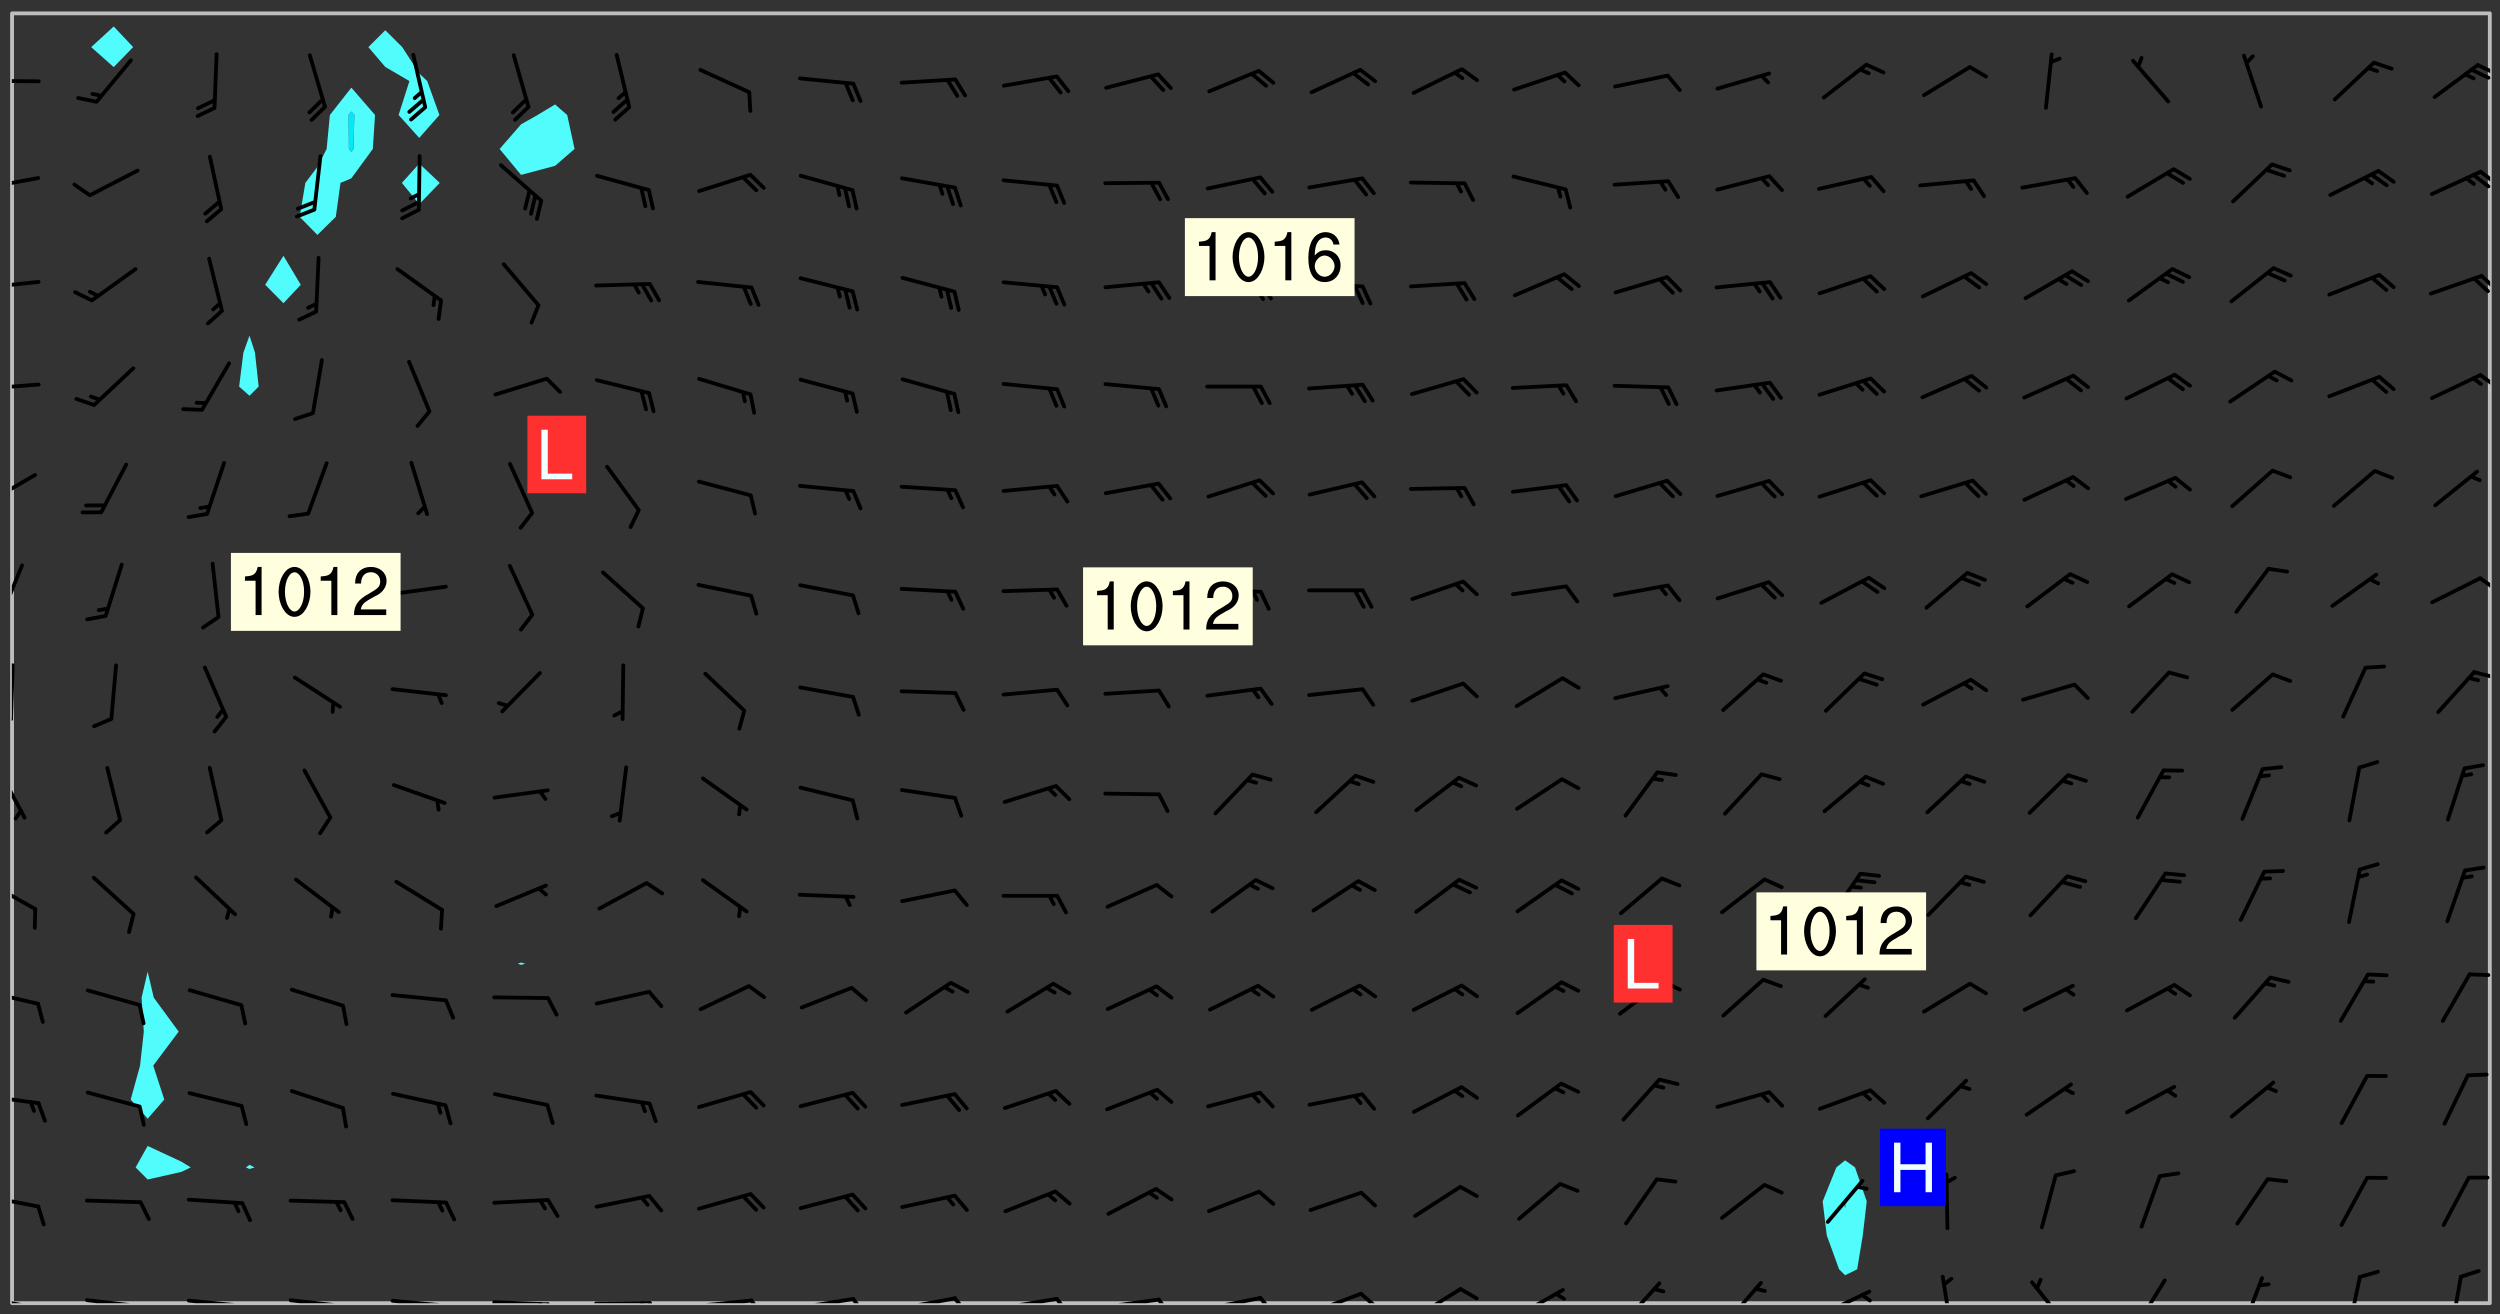 <svg xmlns="http://www.w3.org/2000/svg" role="img" xmlns:xlink="http://www.w3.org/1999/xlink" viewBox="142.45 309.95 326.84 171.84"><rect x="142.45" y="309.95" width="326.84" height="171.84" fill="#333333" stroke="none"/><defs><clipPath id="a"><path d="M144 311.672h1v168.656h-1zm0 0"/></clipPath><clipPath id="b"><path d="M144 311.672h324v168.656H144zm0 0"/></clipPath><clipPath id="c"><path d="M467 311.672h1v168.656h-1zm0 0"/></clipPath><clipPath id="d"><path d="M144 479h4v1.328h-4zm0 0"/></clipPath><clipPath id="e"><path d="M147 480h2v.328h-2zm0 0"/></clipPath><clipPath id="f"><path d="M146 480h2v.328h-2zm0 0"/></clipPath><clipPath id="g"><path d="M153 479h9v1.328h-9zm0 0"/></clipPath><clipPath id="h"><path d="M160 480h2v.328h-2zm0 0"/></clipPath><clipPath id="i"><path d="M159 480h2v.328h-2zm0 0"/></clipPath><clipPath id="j"><path d="M166 479h9v1.328h-9zm0 0"/></clipPath><clipPath id="k"><path d="M173 480h3v.328h-3zm0 0"/></clipPath><clipPath id="l"><path d="M180 479h8v1.328h-8zm0 0"/></clipPath><clipPath id="m"><path d="M187 480h2v.328h-2zm0 0"/></clipPath><clipPath id="n"><path d="M193 479h9v1.328h-9zm0 0"/></clipPath><clipPath id="o"><path d="M200 480h2v.328h-2zm0 0"/></clipPath><clipPath id="p"><path d="M199 480h2v.328h-2zm0 0"/></clipPath><clipPath id="q"><path d="M206 479h9v1.328h-9zm0 0"/></clipPath><clipPath id="r"><path d="M213 480h3v.328h-3zm0 0"/></clipPath><clipPath id="s"><path d="M212 480h2v.328h-2zm0 0"/></clipPath><clipPath id="t"><path d="M220 480h8v.328h-8zm0 0"/></clipPath><clipPath id="u"><path d="M227 480h2v.328h-2zm0 0"/></clipPath><clipPath id="v"><path d="M226 480h2v.328h-2zm0 0"/></clipPath><clipPath id="w"><path d="M233 479h8v1.328h-8zm0 0"/></clipPath><clipPath id="x"><path d="M240 479h3v1.328h-3zm0 0"/></clipPath><clipPath id="y"><path d="M246 479h9v1.328h-9zm0 0"/></clipPath><clipPath id="z"><path d="M253 479h3v1.328h-3zm0 0"/></clipPath><clipPath id="A"><path d="M260 479h8v1.328h-8zm0 0"/></clipPath><clipPath id="B"><path d="M267 479h3v1.328h-3zm0 0"/></clipPath><clipPath id="C"><path d="M273 479h8v1.328h-8zm0 0"/></clipPath><clipPath id="D"><path d="M280 479h3v1.328h-3zm0 0"/></clipPath><clipPath id="E"><path d="M286 479h9v1.328h-9zm0 0"/></clipPath><clipPath id="F"><path d="M293 479h3v1.328h-3zm0 0"/></clipPath><clipPath id="G"><path d="M300 479h8v1.328h-8zm0 0"/></clipPath><clipPath id="H"><path d="M306 479h4v1.328h-4zm0 0"/></clipPath><clipPath id="I"><path d="M313 478h8v2.328h-8zm0 0"/></clipPath><clipPath id="J"><path d="M320 478h3v2.328h-3zm0 0"/></clipPath><clipPath id="K"><path d="M327 478h7v2.328h-7zm0 0"/></clipPath><clipPath id="L"><path d="M340 478h8v2.328h-8zm0 0"/></clipPath><clipPath id="M"><path d="M345 478h3v2.328h-3zm0 0"/></clipPath><clipPath id="N"><path d="M354 477h6v3.328h-6zm0 0"/></clipPath><clipPath id="O"><path d="M367 477h6v3.328h-6zm0 0"/></clipPath><clipPath id="P"><path d="M380 478h8v2.328h-8zm0 0"/></clipPath><clipPath id="Q"><path d="M385 479h3v1.328h-3zm0 0"/></clipPath><clipPath id="R"><path d="M396 476h2v4.328h-2zm0 0"/></clipPath><clipPath id="S"><path d="M407 477h6v3.328h-6zm0 0"/></clipPath><clipPath id="T"><path d="M421 477h5v3.328h-5zm0 0"/></clipPath><clipPath id="U"><path d="M435 476h4v4.328h-4zm0 0"/></clipPath><clipPath id="V"><path d="M449 476h3v4.328h-3zm0 0"/></clipPath><clipPath id="W"><path d="M462 476h3v4.328h-3zm0 0"/></clipPath><clipPath id="X"><path d="M144 466h4v2h-4zm0 0"/></clipPath><clipPath id="Y"><path d="M144 452h4v3h-4zm0 0"/></clipPath><clipPath id="Z"><path d="M144 439h4v3h-4zm0 0"/></clipPath><clipPath id="aa"><path d="M465 437h3v1h-3zm0 0"/></clipPath><clipPath id="ab"><path d="M144 425h4v5h-4zm0 0"/></clipPath><clipPath id="ac"><path d="M144 410h2v8h-2zm0 0"/></clipPath><clipPath id="ad"><path d="M144 396h1v9h-1zm0 0"/></clipPath><clipPath id="ae"><path d="M144 403h1v3h-1zm0 0"/></clipPath><clipPath id="af"><path d="M465 397h3v2h-3zm0 0"/></clipPath><clipPath id="ag"><path d="M144 383h2v8h-2zm0 0"/></clipPath><clipPath id="ah"><path d="M466 385h2v3h-2zm0 0"/></clipPath><clipPath id="ai"><path d="M144 371h4v5h-4zm0 0"/></clipPath><clipPath id="aj"><path d="M144 359h4v3h-4zm0 0"/></clipPath><clipPath id="ak"><path d="M466 358h2v3h-2zm0 0"/></clipPath><clipPath id="al"><path d="M144 346h4v2h-4zm0 0"/></clipPath><clipPath id="am"><path d="M466 345h2v3h-2zm0 0"/></clipPath><clipPath id="an"><path d="M144 332h4v3h-4zm0 0"/></clipPath><clipPath id="ao"><path d="M466 332h2v3h-2zm0 0"/></clipPath><clipPath id="ap"><path d="M465 332h3v3h-3zm0 0"/></clipPath><clipPath id="aq"><path d="M144 320h4v1h-4zm0 0"/></clipPath><clipPath id="ar"><path d="M466 318h2v2h-2zm0 0"/></clipPath><clipPath id="as"><path d="M465 318h3v3h-3zm0 0"/></clipPath><g id="at" clip-path="url(#clip1)"><path fill="#fff" fill-opacity="0" fill-rule="evenodd" d="M0 0h1000v1000H0zm0 0"/><path fill="#d3d3d3" fill-opacity="0" fill-rule="evenodd" d="M162.152 355.867l-.234.293.059.234.117.172.176.234.293.348.113.059.117-.172.059-.234.176-.176.465-.176h.699l.234.293.289.816.059.176.176.23.352.234.699.699.172.176.234.348.234.41.289.582.41.465.23.234.234.176.117.23.176.293.172 1.164v.234l.059.289.059.117.117.117.348.41.117.172.176.176.176.234.117.172.172.352.059.234.234.406.234-.059-.176.176-.059.93h-.582l-.234-.113-.348.113-.117.117-.059.293-.059.176-.117.172-.465.293-.059.234-.059.113v.645l.059.172v.41l.059.059v.406l.059.406.117.176.059.059.23.641-.059.293v.699l-.059.582v.234l-.059.23-.055.352v1.922l.055.117h.426l-.367.117-.023.352.891 1.168 1.742.539 1.34.359v.539l.09.809.535.715 1.52.27.891-.086.09 1.164.535.18 1.16-.18 2.055-.984 1.16-.363 1.879-.176 1.695-.18-.18.719-1.516.086-1.25.09-.805.27-1.074.809.27.719.535.898-.18.625-.266.809.266 1.078.625.898.805.18 1.25-.18-.266.723.098.504.055.293v.172l.059.293v.406l.176.117.352.117h.406l.293-.176.113-.117.059-.117.117-.23.059-.176.352-.465.23-.176.176-.059.176.059.059.176.117.988.055.469.059.172.117.234.176.059.816.059h.289l.117.234.059.406.059.352v1.105l.117.293.117.348.289.699.176.352.582.754.352.176.172.059.469.234.641.465.348.234.293.176.293.055.23.062.816.348.293.176.113.172.352.352.117.176.523.641v.289l.059.352v.348l.059.352.059.289.117.059.172.059h.176l.582.234.176.117.176.289.176.234.113.234.293.23.117.117v.41l.059.055.289.234.234.117.059.117.117.172.059.117.23.234.059.176.234.059.117.059-.117.113-.059.117v.117l-.117.293-.117.289v.582l.176.117.117.059.059.117.117.117.113.059.176.348.059.352.059.406v.176l-.059.176-.117.699v.172l.117.176.293.293h.406l.176.117.117.172.117.293v.234h-.527l-.23-.234h-.234l-.176.059-.059.699.059.348.117.176.176.41.117.23.289.469.176.055h.523l.234.059.758.641.059.293v.234l.059.059.23.348v.352l-.117.172v.293l.293.289.293.176.172.059.293.176.293.117.582.406.289.234.293.176.219.16.016.012.23.176.641.523.176.234.117.176.176.176.113.172v.641l.117.176.469.117.582.117.234.059.23.113.293.117.113.059.586.352.289.172.176.062.176.055.176.059.699.352.289.176.234.055.289.176.234.117.641.406.293.117.172.059.234.059.41.059.23.059.234.117.059.172-.41.176.469.059.059.293.113.234.176.055.234.059.176.059.406.117.641.234.117.172.059.234v.176l-.059.117-.059.406.234.234.117.059.348.117.641.23.176.117.289.117.176.176.234.465.582 1.105.176.176.348.176.176.117.352.117 1.047.523.234.059.465.113.293.059.465.176.758.582.234.234.348.465.176.176.289.234.816.699.293.176.289.289.293.176.293.289.695.641.176.176.293.234.289.234.469.289.641.582.348.234.234.293.348.348.352.465.934.992.348.406.117.176.234.059.113.117.645.176.23.113.234.059.293.176.23.117.934.699.406.406.234.176.406.176.234.117.816.348.348.234.234.117.293.289.23.117.758.352.352.172.23.059.293.117.234.059.871.176h.816l.469.23.172.059.875.699.465.117.293.059.176.059.23.059.469.059.348.059.352.059.406.059h.293l.172.059v.23l.176.176h.293l.348.059.352.059.699.117h.641l.465-.234.293-.176.172-.117.41-.172.289-.176.934-.465.469-.293.523-.293.465-.172.465-.176 1.051-.465.289-.117.41-.117.289-.117.527-.176 1.516-.699.582-.348.289-.059.293-.059.348-.117.875-.23.352-.117h.113l.234-.059.875-.234.234-.059h.812l.352-.059.816-.117.172-.059.352-.055.293-.059.23-.059.816-.176.176-.059h.348l.234-.059.465-.117.758-.172.234-.059h.348l.41-.117.289-.059 1.285-.059h.289l.41-.059.23-.059h.176l.875-.117h.406l.41-.117h.348l.352-.113.871-.059h1.75l1.047.289.41.117.289.117.352.117.289.117 1.051.172.289.059h.293l.293.059.172.059.41.059.172.059.117.059h.117l.117.059.352.059h.113l.41.066 1.922.395 1.926.395 1.52.449 1.695.719 2.145.805 1.605-.719 1.43-.805 1.16-1.078 1.25-.449 3.035-.719 1.875-.359 2.145-1.348 2.234-1.254 2.5-1.258 1.695-.449 1.785-.18 1.16-.27.625.539 1.34-.27.715-.988.984-1.344.445-.18.805-.359 1.875-.539 1.785-.449 1.25-.27 1.16-.09 1.699-.09 1.961-.27 1.25-.09h.539l.625-.09h.891l2.145-.18 2.41-.18 2.59-.09 1.695.18 1.609.09 1.43.359 1.16.719 1.875.988 1.16 1.527.266.715.629.09.355.898.535.539.535 1.527 1.074.359h.535l-.805.535.09 1.707.715 2.695.891.805.895.988.715 1.258 1.785.539 1.52-.18.355 1.344 1.609-.805.98-.539.27.27.316-.215.219-.145.801.449.449-.359h.355l.535-.27.539-.719.535-.27.625-.988 1.16.449.84.371 1.395.617 1.695-.18h1.605l1.785.09.18-1.707.535-1.344.805.27.492.848.402.406-.09.539v.359l.715.449.711-.27h1.43l.359.988.445 1.258.715 1.344 1.25.629 1.695.629.715-.18.18-.539.98-.09.449.359.086 1.258-.266.629-.535.18v.539l.715.984.266.539.984.988.801 1.078-.266.359-.09.898-.625 2.332-.355 2.066-.09 1.793-.18.719-.09.539v1.438l-.98 1.883-.359 1.707-.535.898-.805 1.168-.266.539 2.055 1.254.086.359-.355.539-.09-.18v.809l.09 1.438-.445.715-1.074.094-.266.715.535.898.805.719 1.16.809 1.34.27.445.359-.355.449-1.789-.09-1.25-.449-.715-.719-.625-.09-.176 3.59-.188 1.309h89.359V311.703h-55.27v49.082l.762.125 3.289.543 2.023 2.836v2.754l2.352.332 2.348.332h4.051l-1.379 4.16-2.023.707-2.023.703-.543.344-2.594 1.617-.188.117-2.023-2.078-.73-2.742-2.672-2.078-1.375-3.5-.066-.082-1.957-2.672 2.75-1.418v-49.082H294.422v91.414l.117.031.133.012.074.074.105.047.09.059.086.059.09.059.297.297.059.09.031.117.027.117.016.137-.031.117-.059.09-.059.086-.043.105-.047.102-.027.121v.145l.176.27.148.148.074.086.074.074.043.105.062.09.059.086.043.105.059.09.047.102.043.105.059.086.117.18.074.074.062.086.059.09.043.105.059.09.059.086.062.09.059.09.043.102.117.18.074.074.059.086.074.074.09.059.105.047h.148l.133-.016.133.016.102-.047.074-.074.047-.102-.016-.133v-.148l-.047-.105-.027-.117-.047-.102-.027-.121-.043-.102-.062-.09-.043-.102-.043-.105-.031-.117-.016-.133-.012-.137.086-.059.059-.086.121-.031.043.105.016.133v.117l.059.102.059.09.09.059.148.148.059.09.043.105-.012.102.086.059.105.047.086.059.09.059.074.074-.117.027-.105.047-.086.059-.074.074-.059.09-.062.086-.027.121-.047.102-.043.105-.031.117-.012.133-.016.133v.148l.027.117.047.105.043.102.059.09.074.074.09.059.074.074.09.059.059.09.043.105.047.102.117.031.133.016h.148l.117-.031.105.043.043.105.047.102.027.121L299.5 410l.027.117.031.121.027.117.105.043.102.047.133-.016.148.148.062.086.074.074.07.074.09.062.105.043.102.043.117.031.137.016.117-.031.074-.074.027-.117-.012-.133-.031-.121-.027-.117.043-.105h.117l.09.062.117.027h.148l.133.016h.148l.133.016.133-.016h.148l.133-.016.133-.012.137.012.117-.027.133-.016.191-.059-.059.176-.016.133-.027.121-.016.133-.059.086-.133.016-.105.047-.105.043-.117.031-.117.027-.266.031h-.148l-.133.016-.074.074.059.086.148.148.117.18.074.07.09.062.09.059.086.059.09.059.102.043.105.062.105.043.086.059.105.047.102.043.18.117.059.09-.043.102-.047.105.016.133.223.223.059.09.043.102.031.121.043.102.016.133.031.117.012.137.031.117.148.148.102.043.105.043.117.031.133.016.137.016h.117l.117-.031.09-.059.043-.105.047-.102.043-.105.031-.117.012-.133v-.148l-.012-.133-.016-.133-.031-.117-.043-.105-.047-.105-.043-.102-.043-.105-.016-.133.016-.133.027-.117.031-.117.027-.121.047-.102.09-.059.086-.062.074-.074.09-.059.223-.223.059-.086.074-.074.117-.18.059-.086v-.148l-.074-.074-.102-.047-.105-.043-.102-.043-.059-.09-.047-.105-.027-.117.09-.059.117-.031.102-.043.18-.117.148-.148.012-.133-.012-.105-.09-.059-.133.016h-.148l-.133.016-.133-.016-.121-.031-.086-.059-.074-.074-.059-.09-.062-.086-.117-.18-.059-.086.031-.121.086-.059.121-.031.059-.086v-.121l-.031-.117-.059-.09-.059-.086-.047-.105-.027-.117-.016-.133.059-.09.074-.074.09-.059.117-.18.074-.074.059-.086.148-.148.121-.031.133-.016.133.016.074.074.043.105.016.133-.031.117-.117.031-.133.012-.148.148-.043.105-.047.102-.027.121-.031.117v.148l.031.117.043.105.059.09.074.07.074.074.117.031.121.027.117-.027.133-.016h.117l.09.059.074.074.047.105.059.086.102.047.133.016.105.043.086.059-.012.105-.074.074-.18.117-.059.09-.09.059-.07.074-.074.074-.062.09-.027.117-.016.133.016.133-.016.133v.148l.016.133.027.117.031.121.074.074.09.059.086.059.09.059.117.031v.086l-.102.047-.09.059-.266.031-.117.027h-.148l-.105.043-.102.047-.059.09-.062.234-.012.133-.031.121-.016.133v.293l-.012.133.012.137.016.133.133.016.133.012.121.031.086.059.074.074.047.105.043.102.016.133v.445l-.016.133v.445l.031.266.027.117.016.133.031.117.086.211.031.266v.148l-.031.117-.027.117-.031.121-.027.117-.031.117-.031.121-.012.133-.016.133.09.059.117-.031.102.016.047.105-.031.266v.441l-.043.105-.047.105-.043.102-.043.105-.059.086-.031.121-.043.117-.031.117-.016.133.016.133.059.09.105.047.086.059.059.086-.012.137-.031.117-.043.102v.445l-.016.133v.148l-.031.117-.043.105-.027.117-.047.105-.043.102-.031.121-.027.117-.031.133-.031.117-.027.117-.043.105-.031.117-.031.121-.012.133-.016.133v.297l.027.117v.148l.047.398.027.117.059.09.121.031h.148l.133-.016.059.09v.117l-.059.09-.09.059-.102.043-.105.047-.09.059-.086.059-.137.016-.117-.031-.133-.016-.102.047-.062.086-.012.137-.016.133-.031.117-.027.117-.016.133-.031.121v.297l.016.133.031.117v.148l.012.133v.148l-.027.117-.047.102-.027.121-.031.117-.059.09-.074.074-.102.043-.105.047-.117.027-.121.031-.102-.047.059-.086.105-.047.027-.117.031-.117.027-.121.031-.117v-.148l.016-.133-.031-.117-.043-.105-.105.016-.074.074-.102.043-.09.062-.074.074-.043.102-.016.133-.031.117L304.25 426l-.031.117-.027.117-.031.121-.027.117-.031.117-.043.105-.09.059h-.09l-.117-.031-.031-.086.016-.137-.031-.117v-.148l-.012-.133v-.148l-.062-.234-.027-.121-.043-.102-.047-.105-.059-.086-.059-.09-.043-.105-.062-.086-.148-.148-.07-.074-.105-.047-.105-.043-.102-.043-.297-.297-.09-.074-.086-.059-.105-.043-.09-.062-.086-.059-.105-.043-.09-.059-.086-.062-.074-.07-.105-.047-.086-.059-.105-.043-.09-.062-.102-.043-.105-.043-.086-.059-.105-.047-.105-.043-.102-.047-.09-.059-.102-.043-.105-.043-.09-.062-.117-.027-.133-.016-.133.016H299.75l-.133.016-.117-.031-.09-.059-.074-.074-.09-.059-.102-.047h-.148l-.121-.027-.102-.043-.074-.074-.117-.18-.09-.059-.102-.043-.09-.062-.105-.043-.09-.059-.086-.059-.105-.047-.059-.086-.059-.09-.043-.105-.047-.102-.074-.074-.086-.059-.074-.074-.09-.059-.223-.223-.043-.105-.031-.266.105-.043h.145l.105.043.074.074.09.059.086.059.105.047.09.059.148.148.07.074.148.148.062.086.074.074.086.059.074.074.09.062.09.059.086.059.27.176.102.047.105.043.102.043.047-.074.059-.086.074-.074.07-.074.105.043.074.074.059.09.043.102.047.105.043.105.121.027.117-.027.074-.09.043-.105.059-.09.074-.074.105-.043.117-.027.133.012.09.059.148.148.059.09.043.105.047.102.043.105.043.102.105.047.105.043.133.016.086-.059.059-.09.074-.074.105-.043.117.027.105.047.102.043.105.043.102.047.18.117v.117l-.016.133.016.133.016.137.059.086.102.047.121.027.117.031h.148l.117-.031.059-.09.18-.117.059-.09.074-.074.059-.086.117-.18.18-.117.117.031.09.059.043.074-.016.133v.117l.09.059h.148l.133-.016.133-.012.266-.031.105-.043.117-.031.121-.027.074-.074.07-.074.062-.09-.016-.105-.047-.102-.102-.043-.105-.016-.117.027-.266.031h-.148l-.074-.074-.09-.059-.117-.031-.117-.027-.133-.016h-.148l-.133.016h-.297l-.105-.047-.148-.148-.043-.102-.059-.09.223-.223.086-.059.105-.043.117-.031.133-.016.133.016.137.016.102.043.133-.012.09-.062.102-.043.062-.09-.047-.102-.09-.059-.117-.031-.102-.043-.059-.09-.062-.09v-.117l.016-.133.105-.047.074-.07v-.121l-.09-.059-.031-.117.09-.059.074-.074.043-.105.059-.09.047-.102.016-.133v-.148l-.047-.105-.043-.102-.09-.059-.133-.016-.102-.043-.137-.016-.117-.031h-.445l-.133-.016-.133-.012-.133-.016-.117-.031h-.148l-.133-.016-.133-.012-.266-.031-.121-.043-.086-.059-.074-.074v-.148l.012-.133.105-.047.102-.043.133-.016h.152l.133-.016h.293l.121.031.102.043.09.059.234.062.121-.047.09-.059.102-.043.133-.016.105.043.102.047.133.012.121-.027h.145l.121-.031.117-.027.105-.047.074-.074.086-.059.148-.148.059-.086.047-.105.027-.117.016-.105-.102-.043-.09-.059-.117-.031-.105-.043-.09-.062-.074-.086-.074-.074-.102-.043-.105-.047-.102-.043-.059-.09-.047-.102-.086-.211-.062-.086-.059-.09-.074-.074-.086-.059h-.27l-.117.031-.09.059-.102.043-.133.016-.105-.016-.027-.117-.062-.09-.117-.031-.102-.043-.148-.148-.031-.117-.016-.105.074-.074.18-.117.117-.027.117-.031.137.016.102.043.105.043.102.047.105.043.117.031.133.016.117.027.133.016.105-.016.09-.059-.074-.074-.105-.043-.074-.074-.074-.09-.148-.148-.086-.059-.09-.059-.074-.074-.09-.059-.102-.047-.121-.027-.102-.047-.105-.043-.117-.031-.102-.043-.121-.031h-.148l-.117.031-.105.043-.086.062-.18.117-.086.059-.09.059-.105.047-.086.059-.105.043-.102.043-.105.047-.074.074-.059.09-.059.086-.047.105-.059.086-.074.074-.133-.012-.117-.031h-.117l-.074.074-.09.059-.074.074-.09.059-.086.059-.105.047-.102.043-.137.016-.102-.043-.148-.148-.105-.047h-.086l-.105.047-.102.043-.121.031-.117-.031-.074-.074v-.117l.031-.121.074-.07.059-.09.074-.074.117-.031.105-.043h.293l.133-.016.137-.016.102-.043.09-.059.102-.047.09-.059.133-.012.09.059.133.012.09-.059.086-.059.105-.043.09-.059.086-.062.09-.059.148-.148.059-.086.059-.09.105-.043.133-.016.117.027.121.031.059-.059.059-.09.031-.266.027-.117.105.012.133.016.102-.043.09-.059.059-.09.074-.074.059-.09.047-.102.012-.133-.012-.133-.047-.105-.148-.148-.059-.09-.059-.086-.043-.105v-.445l.016-.133v-.148l.012-.133-.059-.059-.09.059-.102-.043-.18-.117-.086-.059-.062-.09-.059-.09-.074-.074-.086-.059-.121.031-.102.012-.105.047-.086.059-.105.043-.148.148-.09.059-.086.059-.09.062-.105.043-.133.016v-.121l.105-.043.117-.031.074-.07.043-.105v-.148l-.027-.117-.148-.148-.133-.016h-.148l-.117.031-.105.043-.102.043-.09.062-.117.027-.074-.074.012-.133-.043-.102-.043-.105-.09-.059-.117.027-.121.031-.117.031-.102.043-.121.031-.102.043-.105.043-.09.059-.102.016v-.117l.016-.133-.059-.09-.074.043-.148.148-.059.09-.074.074-.047.105-.043.102-.074.074-.059.09-.074.074-.059.086-.074.074-.09.062-.074.07-.074.074-.102.016-.133.016-.105-.043v-.121l.148-.148.043-.102.059-.09.047-.102.043-.105.059-.09.031-.117.043-.102.031-.121.027-.117.047-.105.043-.102.043-.105.074-.07.09-.062.09-.059.102-.043h.297l.266-.031.105-.043-.074-.074-.117-.031-.105-.043-.09-.059-.102-.047-.09-.059-.102-.043-.105-.043-.09-.062-.086-.059-.105-.043-.102-.043-.121-.031-.117-.031-.102-.043L297.5 410.25l-.102-.043-.09-.059-.043-.105-.016-.133.102-.043.133-.016.137.016.133-.016.102-.043.059-.09.016-.105-.09-.059-.074-.074-.102-.043-.09-.059-.148-.148-.043-.105-.016-.133v-.293l-.059-.09-.09-.059-.074-.074-.043-.105-.031-.117-.059-.09-.074-.074-.117-.027-.074-.074-.09-.059-.09-.062-.086-.059-.074-.074-.059-.086-.047-.105-.086-.059-.148-.148-.195-.059-.133.016-.102.043-.074.074-.047.102-.043.105-.059.09-.059.086-.297.297-.09.059h-.086l-.062-.086-.043-.105.031-.117.059-.09.027-.117-.012-.133-.09-.062-.105.047-.117.027-.117.031-.27.176-.102.047-.117.027-.105.047-.09.059-.102.043-.059-.086-.047-.105.016-.133.047-.105.07-.074.074-.07.059-.09v-.148l-.043-.105h-.238l-.102.047-.031.117-.027.117-.031.121-.074.043-.133.016-.074-.047-.043-.102-.043-.105-.047-.102-.043-.105-.121.031-.102.043-.133.016-.117.031-.105.043-.09.059-.102.047-.121.027-.133.016-.102-.043-.059-.09-.047-.105-.043-.102-.043-.105v-.117l.059-.09.086-.059.18-.117.102-.047.105-.043.105-.059.102-.043.09-.062.102-.043.105-.059.102-.047.09-.059.105-.043.102-.043.09-.062.102-.043.137-.016.117.031.102.043.121.031.102.043.105.047.102.043.105.043.102.047.105.043.102.043.105.047.086.059.105.043.117.031.105.043.102.047.09.059.105.043.102.043.105.047.117.027.102.047.121.027h.148l.086-.059.016-.102.059-.09-.027-.117-.074-.074-.117-.18-.074-.074-.09-.074-.18-.117-.086-.059-.105-.043-.102-.047-.27-.176-.059-.09-.074-.074-.059-.09-.043-.102-.031-.117-.016-.137v-.562l-.012-.133-.016-.133-.031-.117-.016-.133-.012-.133-.031-.121-.223-.223-.059-.086-.016-.105.031-.117.133-.016v-91.414H172.992v1.453l-.059.234-.352 1.051-.172.523-.117.348-.176.41-.117.172-.234.293-.23.059h-.352l-.117.059-.23.406v.293l.117.176.23.23.117.234.641.758.293.465.176.234.23.352.234.348.641.816.176.465.172.41.117.695.176.469.117 1.398.059.465v.875l.117 1.047v4.781l-.059.465-.352 1.281-.176.523-.113.41-.352.93L172.934 336l-.234.582-.117.176-.172.348-.176.406-.352.816-.059.293-.113.293-.117.289-.059.176-.117.875-.059.406-.059.117-.059.176-.059.172-.23.527-.117.172v.234l-.117.234-.059.172-.176.586v.289l-.059.176v.293l-.059.113-.059.527v.172l-.055.234v2.621l-.176.816-.117.176-.176.234-.117.172-.113.234-.586.934-.23.289-.293.465-.176.234-.289.352-.352.699-.113.23-.176.41-.176.23-.406.527-.816.699-.293.172-.289.234-.176.117-.176.176-.523.406-.527.176-.172.176-.234.055-.641.176h-.758m12.211 31.023l-1.074.449.359.895 1.25-.715.445-.539-.98-.09"/><path fill="#d3d3d3" fill-opacity="0" fill-rule="evenodd" d="M201.508 416.598h-.895l.449.629.98.359.805-.09.445-.988-.176.09-.715-.355-.895.355m154.621 59.07l-.059-.523v-.293l.113-.293.059-.23.469-.469h.113l.117-.113.117-.059h.176l.234-.059h.348l.234.059.117.059.23.172.059.176.117.582v.293l-.117.176-.172.289-.176.176-.527.523-.23.234-.117.059h-.176l-.117-.059-.406-.293-.176-.117-.117-.059-.059-.113-.055-.117m6.641-10.957l-.059-.172v-1.109l.059-.172.176-.059.172-.059h.176l.234-.059.117.059.059.699-.059.172-.117.176-.117.059-.234.523-.113.059h-.234l-.059-.117m9.613-14.391l-.117-.176v-.699l.293-.875.117-.172.176-.352.113-.23.117-.293.352-.758.117-.23.172-.234h.176l.117-.059h.641l.117.059.234.234.172.113.352.293.117.117.113.176v.113l.117.059.117.117v.699l-.059.176v.23l-.059.176-.348 1.051-.117.23-.117.234-.117.059-.23.234-.641.289h-.875l-.41-.117-.641-.465"/><path fill="none" stroke="#bebebe" stroke-linecap="round" stroke-linejoin="round" stroke-miterlimit="10" stroke-width=".5" d="M467.957 311.695H144.027v168.625h323.93v-168.625"/><g clip-path="url(#a)"><path fill="#fff" fill-opacity="0" fill-rule="evenodd" d="M144 475.891v4.438h.004H144V311.672h.004H144v164.219"/></g><g clip-path="url(#b)"><path fill="#fff" fill-opacity="0" fill-rule="evenodd" d="M144.004 480.328V311.672h13.312v1.734l-2.945 2.703 2.945 2.613 2.539-2.613-2.539-2.703v-1.734h4.438v125.305l-.797 3.406.293 4.438-.488 4.441-1.227 4.438 2.219 2.508v3.562l-1.574 2.805 1.574 1.582 4.438-1.004 1.195-.578-1.195-.734-4.438-2.07v-3.562l2.176-2.508-1.449-4.438 3.328-4.441-3.254-4.438-.801-3.406V311.672h13.312v42.156l-.797 2.227-.555 4.438 1.352 1.199v100.543l-.461.34.461.211.668-.211-.668-.34V361.691l1.199-1.199-.48-4.438-.719-2.227v-42.156h4.441v31.719l-2.391 3.789 2.391 2.414 2.262-2.414-2.262-3.789v-31.719h8.875v9.738l-2.805 3.574-.426 4.441-1.207 2.352-1.578 2.086-.742 4.438 2.32 2.363 2.406-2.363.613-4.438 1.418-.598 2.809-3.84.289-4.441-3.098-3.574v-9.738h4.438v2.227l-2.211 2.211 2.211 2.598 3.156 1.84-1.414 4.438 2.699 2.996v3.352l-2.273 2.531 2.273 2.777 2.68-2.777-2.68-2.531v-3.352l2.637-2.996-1.594-4.438-1.043-.988-2.227-3.449-2.215-2.211v-2.227h22.195v11.934l-2.285 1.379-2.156 1.219-2.809 3.223 2.809 3.391v102.973l-.434.156.434.148.551-.148-.551-.156V332.816l4.441-1.184 2.551-2.207-.961-4.441-1.59-1.379v-11.934h168.656v149.977l-1.145.926-1.789 4.441.535 4.438 1.609 4.438.789.785 1.578-.785.734-4.438.516-4.438-1.531-4.441-1.297-.926V311.672h84.324v168.656H144.004"/></g><path fill="#50fcfc" fill-rule="evenodd" d="M157.316 318.723l-2.945-2.613 2.945-2.703 2.539 2.703-2.539 2.613m4.438 137.484l-2.219-2.508 1.227-4.438.488-4.441-.293-4.438.797-3.406.801 3.406 3.254 4.438-3.328 4.441 1.449 4.438-2.176 2.508m0 7.949l-1.574-1.582 1.574-2.805 4.438 2.07 1.195.734-1.195.578-4.438 1.004m13.312-102.465l-1.352-1.199.555-4.438.797-2.227.719 2.227.48 4.438-1.199 1.199m0 101.094l-.461-.211.461-.34.668.34-.668.211m4.441-113.191l-2.391-2.414 2.391-3.789 2.262 3.789-2.262 2.414m4.438-8.93l-2.32-2.363.742-4.438 1.578-2.086 1.207-2.352.426-4.441 2.805-3.574v3.121l-.355.453.035 4.441.32.379.277-.379.117-4.441-.395-.453v-3.121l3.098 3.574-.289 4.441-2.809 3.84-1.418.598-.613 4.438-2.406 2.363"/><path fill="#00e8fc" fill-rule="evenodd" d="M188.062 329.426l-.035-4.441.355-.453.395.453-.117 4.441-.277.379-.32-.379"/><path fill="#50fcfc" fill-rule="evenodd" d="M192.82 318.707l-2.211-2.598 2.211-2.211 2.215 2.211 2.227 3.449 1.043.988 1.594 4.438-2.637 2.996-2.699-2.996 1.414-4.438-3.156-1.84m4.441 17.934l-2.273-2.777 2.273-2.531 2.68 2.531-2.68 2.777m13.312-3.824l-2.809-3.391 2.809-3.223 2.156-1.219 2.285-1.379 1.59 1.379.961 4.441-2.551 2.207-4.441 1.184m0 103.277l-.434-.148.434-.156.551.156-.551.148m170.699 35.359l-.535-4.438 1.789-4.441 1.145-.926v5.023l-.191.344.191.887.184-.887-.184-.344v-5.023l1.297.926 1.531 4.441-.516 4.438-.734 4.438-1.578.785-.789-.785-1.609-4.438"/><path fill="#00e8fc" fill-rule="evenodd" d="M383.672 467.902l-.191-.887.191-.344.184.344-.184.887"/><g clip-path="url(#c)"><path fill="#fff" fill-opacity="0" fill-rule="evenodd" d="M467.996 480.328H468V311.672h-.004H468v168.656h-.004"/></g><g clip-path="url(#d)"><path fill="none" stroke="#000" stroke-linecap="round" stroke-linejoin="round" stroke-miterlimit="10" stroke-width=".5" d="M147.445 481.023l-6.891-1.387"/></g><g clip-path="url(#e)"><path fill="none" stroke="#000" stroke-linecap="round" stroke-linejoin="round" stroke-miterlimit="10" stroke-width=".5" d="M147.445 481.023l.703 2.348"/></g><g clip-path="url(#f)"><path fill="none" stroke="#000" stroke-linecap="round" stroke-linejoin="round" stroke-miterlimit="10" stroke-width=".5" d="M146.441 480.82l.352 1.176"/></g><g clip-path="url(#g)"><path fill="none" stroke="#000" stroke-linecap="round" stroke-linejoin="round" stroke-miterlimit="10" stroke-width=".5" d="M160.805 480.734l-6.98-.809"/></g><g clip-path="url(#h)"><path fill="none" stroke="#000" stroke-linecap="round" stroke-linejoin="round" stroke-miterlimit="10" stroke-width=".5" d="M160.805 480.734l.895 2.285"/></g><g clip-path="url(#i)"><path fill="none" stroke="#000" stroke-linecap="round" stroke-linejoin="round" stroke-miterlimit="10" stroke-width=".5" d="M159.789 480.617l.449 1.141"/></g><g clip-path="url(#j)"><path fill="none" stroke="#000" stroke-linecap="round" stroke-linejoin="round" stroke-miterlimit="10" stroke-width=".5" d="M174.125 480.672l-6.992-.688"/></g><g clip-path="url(#k)"><path fill="none" stroke="#000" stroke-linecap="round" stroke-linejoin="round" stroke-miterlimit="10" stroke-width=".5" d="M174.125 480.672l.938 2.27"/></g><g clip-path="url(#l)"><path fill="none" stroke="#000" stroke-linecap="round" stroke-linejoin="round" stroke-miterlimit="10" stroke-width=".5" d="M187.438 480.715l-6.984-.773"/></g><g clip-path="url(#m)"><path fill="none" stroke="#000" stroke-linecap="round" stroke-linejoin="round" stroke-miterlimit="10" stroke-width=".5" d="M187.438 480.715l.906 2.281"/></g><g clip-path="url(#n)"><path fill="none" stroke="#000" stroke-linecap="round" stroke-linejoin="round" stroke-miterlimit="10" stroke-width=".5" d="M200.758 480.652l-6.996-.648"/></g><g clip-path="url(#o)"><path fill="none" stroke="#000" stroke-linecap="round" stroke-linejoin="round" stroke-miterlimit="10" stroke-width=".5" d="M200.758 480.652l.949 2.266"/></g><g clip-path="url(#p)"><path fill="none" stroke="#000" stroke-linecap="round" stroke-linejoin="round" stroke-miterlimit="10" stroke-width=".5" d="M199.742 480.559l.473 1.133"/></g><g clip-path="url(#q)"><path fill="none" stroke="#000" stroke-linecap="round" stroke-linejoin="round" stroke-miterlimit="10" stroke-width=".5" d="M214.086 480.473l-7.02-.285"/></g><g clip-path="url(#r)"><path fill="none" stroke="#000" stroke-linecap="round" stroke-linejoin="round" stroke-miterlimit="10" stroke-width=".5" d="M214.086 480.473l1.062 2.211"/></g><g clip-path="url(#s)"><path fill="none" stroke="#000" stroke-linecap="round" stroke-linejoin="round" stroke-miterlimit="10" stroke-width=".5" d="M213.062 480.43l.535 1.105"/></g><g clip-path="url(#t)"><path fill="none" stroke="#000" stroke-linecap="round" stroke-linejoin="round" stroke-miterlimit="10" stroke-width=".5" d="M227.402 480.301l-7.023.055"/></g><g clip-path="url(#u)"><path fill="none" stroke="#000" stroke-linecap="round" stroke-linejoin="round" stroke-miterlimit="10" stroke-width=".5" d="M227.402 480.301l1.172 2.156"/></g><g clip-path="url(#v)"><path fill="none" stroke="#000" stroke-linecap="round" stroke-linejoin="round" stroke-miterlimit="10" stroke-width=".5" d="M226.383 480.309l.582 1.078"/></g><g clip-path="url(#w)"><path fill="none" stroke="#000" stroke-linecap="round" stroke-linejoin="round" stroke-miterlimit="10" stroke-width=".5" d="M240.699 479.973l-6.988.711"/></g><g clip-path="url(#x)"><path fill="none" stroke="#000" stroke-linecap="round" stroke-linejoin="round" stroke-miterlimit="10" stroke-width=".5" d="M240.699 479.973l1.367 2.039"/></g><g clip-path="url(#y)"><path fill="none" stroke="#000" stroke-linecap="round" stroke-linejoin="round" stroke-miterlimit="10" stroke-width=".5" d="M253.988 479.77l-6.938 1.117"/></g><g clip-path="url(#z)"><path fill="none" stroke="#000" stroke-linecap="round" stroke-linejoin="round" stroke-miterlimit="10" stroke-width=".5" d="M253.988 479.77l1.484 1.957"/></g><g clip-path="url(#A)"><path fill="none" stroke="#000" stroke-linecap="round" stroke-linejoin="round" stroke-miterlimit="10" stroke-width=".5" d="M267.289 479.684l-6.906 1.289"/></g><g clip-path="url(#B)"><path fill="none" stroke="#000" stroke-linecap="round" stroke-linejoin="round" stroke-miterlimit="10" stroke-width=".5" d="M267.289 479.684l1.531 1.918"/></g><g clip-path="url(#C)"><path fill="none" stroke="#000" stroke-linecap="round" stroke-linejoin="round" stroke-miterlimit="10" stroke-width=".5" d="M280.617 479.758l-6.934 1.145"/></g><g clip-path="url(#D)"><path fill="none" stroke="#000" stroke-linecap="round" stroke-linejoin="round" stroke-miterlimit="10" stroke-width=".5" d="M280.617 479.758l1.488 1.949"/></g><g clip-path="url(#E)"><path fill="none" stroke="#000" stroke-linecap="round" stroke-linejoin="round" stroke-miterlimit="10" stroke-width=".5" d="M293.949 479.855l-6.965.945"/></g><g clip-path="url(#F)"><path fill="none" stroke="#000" stroke-linecap="round" stroke-linejoin="round" stroke-miterlimit="10" stroke-width=".5" d="M293.949 479.855l1.43 1.992"/></g><g clip-path="url(#G)"><path fill="none" stroke="#000" stroke-linecap="round" stroke-linejoin="round" stroke-miterlimit="10" stroke-width=".5" d="M307.227 479.637l-6.891 1.387"/></g><g clip-path="url(#H)"><path fill="none" stroke="#000" stroke-linecap="round" stroke-linejoin="round" stroke-miterlimit="10" stroke-width=".5" d="M307.227 479.637l1.555 1.895"/></g><g clip-path="url(#I)"><path fill="none" stroke="#000" stroke-linecap="round" stroke-linejoin="round" stroke-miterlimit="10" stroke-width=".5" d="M320.383 479.09l-6.574 2.48"/></g><g clip-path="url(#J)"><path fill="none" stroke="#000" stroke-linecap="round" stroke-linejoin="round" stroke-miterlimit="10" stroke-width=".5" d="M320.383 479.09l1.844 1.617"/></g><g clip-path="url(#K)"><path fill="none" stroke="#000" stroke-linecap="round" stroke-linejoin="round" stroke-miterlimit="10" stroke-width=".5" d="M333.395 478.473l-5.969 3.711"/></g><path fill="none" stroke="#000" stroke-linecap="round" stroke-linejoin="round" stroke-miterlimit="10" stroke-width=".5" d="M333.395 478.473l2.121 1.23"/><g clip-path="url(#L)"><path fill="none" stroke="#000" stroke-linecap="round" stroke-linejoin="round" stroke-miterlimit="10" stroke-width=".5" d="M346.781 478.594l-6.113 3.469"/></g><g clip-path="url(#M)"><path fill="none" stroke="#000" stroke-linecap="round" stroke-linejoin="round" stroke-miterlimit="10" stroke-width=".5" d="M345.895 479.102l1.035.656"/></g><g clip-path="url(#N)"><path fill="none" stroke="#000" stroke-linecap="round" stroke-linejoin="round" stroke-miterlimit="10" stroke-width=".5" d="M359.402 477.727l-4.723 5.203"/></g><path fill="none" stroke="#000" stroke-linecap="round" stroke-linejoin="round" stroke-miterlimit="10" stroke-width=".5" d="M358.715 478.484l1.191.301"/><g clip-path="url(#O)"><path fill="none" stroke="#000" stroke-linecap="round" stroke-linejoin="round" stroke-miterlimit="10" stroke-width=".5" d="M372.66 477.676l-4.605 5.309"/></g><path fill="none" stroke="#000" stroke-linecap="round" stroke-linejoin="round" stroke-miterlimit="10" stroke-width=".5" d="M371.988 478.445l1.195.277"/><g clip-path="url(#P)"><path fill="none" stroke="#000" stroke-linecap="round" stroke-linejoin="round" stroke-miterlimit="10" stroke-width=".5" d="M386.84 478.809l-6.336 3.039"/></g><g clip-path="url(#Q)"><path fill="none" stroke="#000" stroke-linecap="round" stroke-linejoin="round" stroke-miterlimit="10" stroke-width=".5" d="M385.918 479.25l.988.727"/></g><g clip-path="url(#R)"><path fill="none" stroke="#000" stroke-linecap="round" stroke-linejoin="round" stroke-miterlimit="10" stroke-width=".5" d="M396.426 476.859l1.121 6.938"/></g><path fill="none" stroke="#000" stroke-linecap="round" stroke-linejoin="round" stroke-miterlimit="10" stroke-width=".5" d="M396.59 477.871l.977-.742"/><g clip-path="url(#S)"><path fill="none" stroke="#000" stroke-linecap="round" stroke-linejoin="round" stroke-miterlimit="10" stroke-width=".5" d="M408.105 477.586l4.391 5.488"/></g><path fill="none" stroke="#000" stroke-linecap="round" stroke-linejoin="round" stroke-miterlimit="10" stroke-width=".5" d="M408.746 478.383l.484-1.125"/><g clip-path="url(#T)"><path fill="none" stroke="#000" stroke-linecap="round" stroke-linejoin="round" stroke-miterlimit="10" stroke-width=".5" d="M425.465 477.34l-3.699 5.977"/></g><g clip-path="url(#U)"><path fill="none" stroke="#000" stroke-linecap="round" stroke-linejoin="round" stroke-miterlimit="10" stroke-width=".5" d="M438.18 477.047l-2.496 6.566"/></g><path fill="none" stroke="#000" stroke-linecap="round" stroke-linejoin="round" stroke-miterlimit="10" stroke-width=".5" d="M437.816 478l1.219-.152"/><g clip-path="url(#V)"><path fill="none" stroke="#000" stroke-linecap="round" stroke-linejoin="round" stroke-miterlimit="10" stroke-width=".5" d="M450.973 476.891l-1.449 6.875"/></g><path fill="none" stroke="#000" stroke-linecap="round" stroke-linejoin="round" stroke-miterlimit="10" stroke-width=".5" d="M450.973 476.891l2.355-.68"/><g clip-path="url(#W)"><path fill="none" stroke="#000" stroke-linecap="round" stroke-linejoin="round" stroke-miterlimit="10" stroke-width=".5" d="M464.172 476.867l-1.219 6.922"/></g><path fill="none" stroke="#000" stroke-linecap="round" stroke-linejoin="round" stroke-miterlimit="10" stroke-width=".5" d="M464.172 476.867l2.332-.758"/><g clip-path="url(#X)"><path fill="none" stroke="#000" stroke-linecap="round" stroke-linejoin="round" stroke-miterlimit="10" stroke-width=".5" d="M147.449 467.68l-6.898-1.332"/></g><path fill="none" stroke="#000" stroke-linecap="round" stroke-linejoin="round" stroke-miterlimit="10" stroke-width=".5" d="M147.449 467.68l.723 2.348m12.656-2.906l-7.023-.215m7.023.215l1.086 2.199m12.223-2.078l-7.012-.453m7.012.453l1.008 2.234m-2.027-2.301l.504 1.117m13.836-1.18l-7.023-.199m7.023.199l1.09 2.199m-2.113-2.227l.547 1.098m13.789-1.02l-7.02-.301m7.02.301l1.059 2.215m-2.078-2.258l.527 1.105m13.809-1.395l-7.02.363m7.02-.363l1.262 2.105m-2.285-2.051l.633 1.051m13.637-1.629l-6.883 1.41m6.883-1.41l1.562 1.891m-2.562-1.688l.781.945m13.473-1.398l-6.762 1.91m6.762-1.91l1.699 1.77m-2.684-1.492l1.699 1.773m12.621-1.98l-6.801 1.77m6.801-1.77l1.66 1.809m-2.652-1.551l1.66 1.809m12.68-1.926l-6.867 1.488m6.867-1.488l1.586 1.875m-2.586-1.66l.793.938m13.355-1.703l-6.531 2.59m6.531-2.59l1.867 1.586m-2.82-1.211l.938.793m13.176-1.504l-6.223 3.262m6.223-3.262l2.027 1.383m-2.934-.91l1.012.695m13.375-.805l-6.555 2.535m6.555-2.535l1.855 1.602m11.504-1.473l-6.645 2.277m6.645-2.277l1.793 1.676m11.156-2.438l-5.914 3.801m5.914-3.801l2.141 1.203m10.895-1.582l-5.352 4.559m5.352-4.559l2.281.902m10.371-1.504l-4.023 5.762m4.023-5.762l2.434.297m11.645.43l-5.555 4.309m5.555-4.309l2.238 1.008m10.566-1.535l-4.535 5.367m3.875-4.59l1.199.262M396.922 463.5l.129 7.027m-.109-6.004l1.07-.598m13.191-.309l-1.805 6.793m1.805-6.793l2.391-.555m11.211.645l-2.375 6.613m2.375-6.613l2.426-.352m11.684.758l-3.965 5.801m3.965-5.801l2.438.27m10.57-.457l-3.352 6.176m3.352-6.176l2.453.02m10.832-.035l-3.293 6.207m3.293-6.207l2.453-.004"/><g clip-path="url(#Y)"><path fill="none" stroke="#000" stroke-linecap="round" stroke-linejoin="round" stroke-miterlimit="10" stroke-width=".5" d="M147.48 454.176l-6.961-.953"/></g><path fill="none" stroke="#000" stroke-linecap="round" stroke-linejoin="round" stroke-miterlimit="10" stroke-width=".5" d="M147.48 454.176l.848 2.301m-1.859-2.441l.422 1.152m13.816-.574l-6.785-1.828m6.785 1.828l.551 2.391m12.785-2.469l-6.824-1.676m6.824 1.676l.602 2.379m12.637-2.109l-6.672-2.215m6.672 2.215l.41 2.422m13-2.773l-6.863-1.508m6.863 1.508l.66 2.363m-1.656-2.582l.328 1.18m13.992-1l-6.879-1.43m6.879 1.43l.688 2.355m12.66-2.551l-6.949-1.043m6.949 1.043l.82 2.316m-1.828-2.465l.406 1.156m13.816-2.508l-6.746 1.961m6.746-1.961l1.711 1.758m-2.691-1.473l1.711 1.758m12.613-1.941l-6.805 1.754m6.805-1.754l1.656 1.812m-2.645-1.555l1.656 1.809m12.684-1.902l-6.879 1.43m6.879-1.43l1.57 1.883m-2.57-1.676l1.57 1.887m12.637-2.496l-6.66 2.234m6.66-2.234l1.781 1.684m-2.75-1.359l.891.844m13.336-1.332l-6.543 2.559m6.543-2.559l1.863 1.598m-2.816-1.223l.93.797m13.461-.793l-6.793 1.801m6.793-1.801l1.668 1.801m-2.656-1.539l.836.902m13.52-.949l-6.895 1.371m6.895-1.371l1.551 1.902m-2.555-1.703l.777.953m13.211-2.086l-6.234 3.238m6.234-3.238l2.023 1.395m-2.93-.922l1.012.695m12.926-1.629l-5.664 4.164m5.664-4.164l2.211 1.062m-3.035-.457l1.105.531m12.551-1.668l-4.699 5.227m4.699-5.227l2.379.59m-3.062.168l1.191.297m13.836.594l-6.758 1.926m6.758-1.926l1.703 1.77m-2.688-1.488l.852.883m13.367-1.41l-6.598 2.422m6.598-2.422l1.828 1.637m-2.789-1.285l.914.82m12.57-2.426l-5.012 4.93m4.281-4.211l1.172.367m13.27-.605l-5.801 3.969m4.957-3.391l1.086.566m13.266-.824l-6.188 3.328m5.289-2.844l1.02.68m12.82-1.727l-5.441 4.449m4.648-3.801l1.133.473m11.926-1.988l-3.34 6.184m3.34-6.184l2.453.02m10.715-.094l-3.047 6.332m3.047-6.332l2.453-.098"/><g clip-path="url(#Z)"><path fill="none" stroke="#000" stroke-linecap="round" stroke-linejoin="round" stroke-miterlimit="10" stroke-width=".5" d="M147.422 441.18l-6.844-1.594"/></g><path fill="none" stroke="#000" stroke-linecap="round" stroke-linejoin="round" stroke-miterlimit="10" stroke-width=".5" d="M147.422 441.18l.629 2.371m12.645-2.215l-6.762-1.906m6.762 1.906l.523 2.398m12.785-2.375l-6.75-1.953m6.75 1.953l.504 2.402m12.789-2.324l-6.703-2.105m6.703 2.105l.449 2.41m13.012-3.113l-6.992-.699m6.992.699l.93 2.27m12.402-2.574l-7.027-.09m7.027.09l1.121 2.18m12.109-2.992l-6.859 1.531m6.859-1.531l1.594 1.867m11.461-2.621l-6.336 3.039m6.336-3.039l1.973 1.457m11.441-1.227l-6.535 2.578m6.535-2.578l1.867 1.594m11.105-2.25l-5.852 3.895m5.852-3.895l2.156 1.164m-3.008-.598l1.078.582m13.164-1.027l-6.004 3.652m6.004-3.652l2.109 1.25m-2.984-.719l1.055.625m13.32-.812l-6.371 2.965m6.371-2.965l1.957 1.477m-2.887-1.047l.98.738m13.223-1.25l-6.289 3.129m6.289-3.129l1.996 1.426m-2.91-.973l.996.715m13.227-1.188l-6.277 3.164m6.277-3.164l2.004 1.418m-2.918-.957l1 .707m13.223-1.176l-6.266 3.18m6.266-3.18l2.008 1.41m-2.918-.945l1.004.703m12.965-1.594l-5.75 4.035m5.75-4.035l2.188 1.109m-3.023-.523l1.094.555m12.996-1.23l-5.629 4.211m5.629-4.211l2.219 1.047m10.895-1.289l-5.227 4.695m5.227-4.695l2.305.844m10.965-.895l-5.133 4.797m4.387-4.098l1.16.398m13.34-.52l-6.012 3.645m6.012-3.645l2.105 1.254m11.352-.996l-6.293 3.129m5.375-2.676l1 .715m13.18-1.27l-6.188 3.332m6.188-3.332l2.039 1.359m-2.941-.875l1.023.68m12.426-2.133l-4.652 5.266m4.652-5.266l2.387.57m-3.062.195l1.191.285m12.25-1.449l-3.555 6.062m3.555-6.062l2.449.102m-2.969.781l1.227.051m12.582-.945l-3.504 6.09"/><g clip-path="url(#aa)"><path fill="none" stroke="#000" stroke-linecap="round" stroke-linejoin="round" stroke-miterlimit="10" stroke-width=".5" d="M465.312 437.34l2.453.082"/></g><g clip-path="url(#ab)"><path fill="none" stroke="#000" stroke-linecap="round" stroke-linejoin="round" stroke-miterlimit="10" stroke-width=".5" d="M147.059 428.797l-6.117-3.457"/></g><path fill="none" stroke="#000" stroke-linecap="round" stroke-linejoin="round" stroke-miterlimit="10" stroke-width=".5" d="M147.059 428.797l-.062 2.453m12.918-1.82l-5.199-4.723m5.199 4.723l-.602 2.379m13.875-2.332l-5.113-4.816m4.371 4.117l-.324 1.184m14.621-.77l-5.594-4.246m4.781 3.629l-.195 1.211m14.516-.875l-5.98-3.684m5.98 3.684l-.156 2.449m13.727-5.637l-6.488 2.691m5.543-2.301l.949.781m13.156-1.496l-6.18 3.34m6.18-3.34l2.043 1.355m11.039 2.359l-5.715-4.09m4.883 3.496l-.16 1.215m14.961-2.527l-7.023-.277m6 .238l.535 1.105m13.734-1.906l-6.887 1.402m6.887-1.402l1.562 1.895m11.824-1.191h-7.027m7.027 0l1.152 2.164m-2.176-2.164l.578 1.082m13.461-2.508l-6.426 2.848m6.426-2.848l1.93 1.516m11.016-2.156l-5.688 4.129m5.688-4.129l2.203 1.074m-3.031-.473l1.102.535m13.137-1l-5.875 3.855m5.875-3.855l2.148 1.18m-3.004-.617l1.074.59m12.969-1.328l-5.625 4.207m5.625-4.207l2.223 1.043m-3.039-.434l2.219 1.047m11.98-1.57l-5.758 4.035m5.758-4.035l2.184 1.113m-3.023-.523l2.188 1.113m11.77-1.957l-5.363 4.543m5.363-4.543l2.277.91m11.141-.785l-5.566 4.293m5.566-4.293l2.234 1.016m10.289-1.762l-3.988 5.785m3.988-5.785l2.438.281m-3.016.562l2.438.281m-3.02.559l1.219.141m13.719-1.445l-4.91 5.027m4.91-5.027l2.355.688m-3.07.043l1.176.344m12.809-1.117l-4.82 5.113m4.82-5.113l2.367.648m-3.066.098l2.367.648m11.176-1.766L421.676 430m3.879-5.859L428 424.375m-3.008.617l2.441.234m11.035-1.316l-3.074 6.316m3.074-6.316l2.453-.09m-2.902 1.008l1.227-.043m11.707-1.16l-1.41 6.887m1.41-6.887l2.352-.691m-2.559 1.695l1.176-.348m12.793-.531l-2.309 6.637m2.309-6.637l2.426-.375m-2.762 1.34l1.215-.188"/><g clip-path="url(#ac)"><path fill="none" stroke="#000" stroke-linecap="round" stroke-linejoin="round" stroke-miterlimit="10" stroke-width=".5" d="M145.664 416.848l-3.328-6.188"/></g><path fill="none" stroke="#000" stroke-linecap="round" stroke-linejoin="round" stroke-miterlimit="10" stroke-width=".5" d="M145.18 415.949l-.68 1.02m13.656.195l-1.68-6.82m1.68 6.82l-1.828 1.637m15.066-1.617l-1.531-6.859m1.531 6.859l-1.863 1.594m16.109-1.945l-3.391-6.156m3.391 6.156l-1.344 2.055m16.277-3.965l-6.629-2.336m5.664 1.996l.184 1.215m14.262-2.52l-6.961.953m5.949-.816l.719.996m9.703 2.832l.852-6.977m-.727 5.961l-1.145.441m17.621-.879l-5.723-4.074m4.891 3.484l-.156 1.215m14.855-1.828l-6.828-1.668m6.828 1.668l.605 2.379m12.77-2.691l-6.949-1.043m6.949 1.043l.82 2.316m12.375-3.883l-6.707 2.09m6.707-2.09l1.746 1.727m-2.723-1.422l.875.863m13.578-.074l-7.027-.098m7.027.098l1.121 2.184m11.102-4.773l-4.848 5.086m4.848-5.086l2.363.66m-3.066.078l1.18.332m12.992-.914l-5.152 4.773m5.152-4.773l2.32.805m-3.07-.109l1.16.402m13.121-.84l-5.586 4.258m5.586-4.258l2.23 1.023m-3.043-.406l1.117.512m13.152-.934l-5.867 3.867m5.867-3.867l2.152 1.176m10.309-2.074l-4.16 5.664m4.16-5.664l2.426.352m-3.031.473l1.215.176m13.02-.742l-4.785 5.148m4.785-5.148l2.371.633m11.246-.312l-5.391 4.508M386.367 411.5l2.273.922m-3.059-.266l1.137.461m12.836-1.258l-5.137 4.789m5.137-4.789l2.32.797m-3.066-.102l1.16.398m12.84-1.16l-5.016 4.922m5.016-4.922l2.34.738m-3.07-.023l1.172.371m12.047-1.711l-3.363 6.172m3.363-6.172l2.453.027m-2.941.871l1.227.012M438.254 410.5l-2.645 6.508m2.645-6.508l2.441-.254m-2.824 1.199l1.219-.125m11.809-1.02l-1.305 6.906m1.305-6.906l2.344-.727m11.402.836l-2.168 6.688m2.168-6.688l2.418-.426m-2.734 1.398l1.211-.215"/><g clip-path="url(#ad)"><path fill="none" stroke="#000" stroke-linecap="round" stroke-linejoin="round" stroke-miterlimit="10" stroke-width=".5" d="M143.891 403.949l.219-7.023"/></g><g clip-path="url(#ae)"><path fill="none" stroke="#000" stroke-linecap="round" stroke-linejoin="round" stroke-miterlimit="10" stroke-width=".5" d="M143.891 403.949l-2.199 1.086"/></g><path fill="none" stroke="#000" stroke-linecap="round" stroke-linejoin="round" stroke-miterlimit="10" stroke-width=".5" d="M157.008 403.938l.613-7m-.613 7l-2.258.961m17.277-1.238l-2.797-6.445m2.797 6.445L170.5 405.582m1.121-2.859l-.766.961m16.039-1.336l-5.898-3.816m5.043 3.258l-.105 1.223m14.816-2.18l-6.98-.789m5.965.676l.453 1.141m7.926 1.086l4.926-5.012m-4.211 4.281l-1.176-.348m16.191 2.086l.094-7.027m-.082 6.004l-1.09.562m16.992-.641l-5.105-4.828m5.105 4.828l-.648 2.367m14.867-4.156l-6.914-1.246m6.914 1.246l.75 2.336m12.621-2.844l-7.023-.23m7.023.23l1.082 2.199m12.219-2.637l-6.996.641m6.996-.641l1.348 2.055m11.977-1.949l-7.016.434m7.016-.434l1.281 2.09m12.012-2.336l-6.969.926m6.969-.926l1.426 1.996m-2.441-1.863l.715 1m13.625-1.055l-6.988.766m6.988-.766l1.379 2.027m11.77-2.77l-6.656 2.254m6.656-2.254l1.785 1.68m11.203-2.379l-6 3.652m6-3.652l2.109 1.25m11.633-.207l-6.852 1.562m5.852-1.332l.805.926m12.707-2.711l-5.25 4.672m5.25-4.672l2.301.855m-3.062-.176l1.148.43m12.828-1.219l-5.047 4.891m5.047-4.891l2.336.758m-3.07-.047l2.336.758m12.305-.652l-6.23 3.258m6.23-3.258l2.023 1.387m-2.93-.91l1.012.691m13.465-.527l-6.742 1.977m6.742-1.977l1.715 1.758m10.625-3.34l-4.793 5.141m4.793-5.141l2.371.637m11.188-.387l-5.277 4.641m5.277-4.641l2.297.867m9.836-1.742l-2.914 6.395m2.914-6.395l2.449-.152m11.762.738l-4.707 5.219"/><g clip-path="url(#af)"><path fill="none" stroke="#000" stroke-linecap="round" stroke-linejoin="round" stroke-miterlimit="10" stroke-width=".5" d="M465.914 397.828l2.383.598"/></g><path fill="none" stroke="#000" stroke-linecap="round" stroke-linejoin="round" stroke-miterlimit="10" stroke-width=".5" d="M465.23 398.59l1.191.297"/><g clip-path="url(#ag)"><path fill="none" stroke="#000" stroke-linecap="round" stroke-linejoin="round" stroke-miterlimit="10" stroke-width=".5" d="M142.672 390.375l2.656-6.504"/></g><path fill="none" stroke="#000" stroke-linecap="round" stroke-linejoin="round" stroke-miterlimit="10" stroke-width=".5" d="M156.262 390.477l2.105-6.707m-2.105 6.707l-2.41.449m2.719-1.426l-1.207.227m15.652.891l-.773-6.984m.773 6.984L168.988 392m15.039-1.363l-.164-7.027m.141 6.004l-1.07.602m10.844-2.617l6.965-.949m-6.965.949l-1.434-1.992m19.695 4.711l-2.93-6.387m2.93 6.387l-1.488 1.949m15.953-2.793l-5.227-4.699m5.227 4.699l-.59 2.379m14.734-4.02l-6.883-1.418m6.883 1.418l.691 2.355m12.629-2.398l-6.898-1.332m6.898 1.332l.723 2.344m12.652-2.824l-7.016-.371m7.016.371l1.035 2.227m-2.055-2.281l.516 1.113m13.824-1.355l-7.023.223m7.023-.223l1.219 2.125m-2.242-2.094l.609 1.062m13.707-1.371l-6.984.777m6.984-.777l1.387 2.023m-2.402-1.91l.691 1.012m13.656-.543l-7.016-.387m7.016.387l1.031 2.227m-2.051-2.281l.516 1.113m13.824-1.25h-7.027m7.027 0l1.152 2.164m-2.176-2.164l1.152 2.164m12.996-3.309l-6.645 2.285m6.645-2.285l1.793 1.672m-2.762-1.34l.898.836m13.539-.543l-6.953 1.035m6.953-1.035l1.457 1.977m11.836-2.094l-6.91 1.27m6.91-1.27l1.523 1.926m-2.527-1.738l.762.961m13.449-1.578l-6.695 2.129m6.695-2.129l1.754 1.715m-2.727-1.406l1.754 1.719m12.293-2.605l-6.211 3.285m6.211-3.285l2.031 1.375m-2.938-.898l2.035 1.375m11.758-2.484l-5.355 4.551m5.355-4.551l2.281.906m-3.059-.242l2.277.902m11.941-1.406l-5.609 4.23m5.609-4.23l2.227 1.035m-3.043-.422l1.113.52m13.031-1.117l-5.633 4.199m5.633-4.199l2.219 1.051m-3.039-.441l1.109.527m12.309-1.852l-4.199 5.629m4.199-5.629l2.426.371m11.652.406l-5.727 4.074m4.895-3.48l1.098.547m13.328-.676l-6.285 3.145"/><g clip-path="url(#ah)"><path fill="none" stroke="#000" stroke-linecap="round" stroke-linejoin="round" stroke-miterlimit="10" stroke-width=".5" d="M466.703 385.551l2 1.422"/></g><g clip-path="url(#ai)"><path fill="none" stroke="#000" stroke-linecap="round" stroke-linejoin="round" stroke-miterlimit="10" stroke-width=".5" d="M140.965 375.578l6.07-3.539"/></g><path fill="none" stroke="#000" stroke-linecap="round" stroke-linejoin="round" stroke-miterlimit="10" stroke-width=".5" d="M155.688 376.922l3.254-6.227m-3.254 6.227l-2.453.02m2.926-.926l-2.453.02m15.812 1.105l2.223-6.664m-2.223 6.664l-2.422.41m2.746-1.379l-1.211.203m14.102.73l2.422-6.598m-2.422 6.598l-2.43.336m17.984-.273l-2.059-6.719m1.762 5.742l-.867.867m14.895-.047l-2.891-6.406m2.891 6.406l-1.5 1.941m15.441-2.309l-4.141-5.676m4.141 5.676l-1.07 2.211m15.711-4.148l-6.793-1.797m6.793 1.797l.562 2.387m12.852-2.945l-6.992-.68m6.992.68l.938 2.27M253 374.051l.469 1.133m13.871-1.148l-7.012-.453m7.012.453l1.012 2.238m-2.031-2.305l.504 1.121m13.824-1.613l-6.996.66m6.996-.66L282 375.527m-2.371-1.953l.676 1.023m13.617-1.414l-6.914 1.25m6.914-1.25l1.52 1.93m-2.523-1.746l1.52 1.926m12.691-2.551l-6.695 2.129m6.695-2.129l1.754 1.719m-2.727-1.406l1.754 1.715m12.605-1.762l-6.84 1.602m6.84-1.602l1.617 1.844m-2.613-1.613l1.617 1.848m12.789-1.344l-7.027.133m7.027-.133l1.191 2.145m-2.215-2.125l.594 1.074m13.715-1.461l-6.973.867m6.973-.867l1.41 2.008M346.199 373.5l1.41 2.012m12.797-2.715l-6.73 2.02m6.73-2.02l1.727 1.746m-2.707-1.449l1.727 1.742m12.574-2.016l-6.742 1.973m6.742-1.973l1.715 1.758m-2.695-1.469l1.715 1.754m12.555-2.133l-6.688 2.152m6.688-2.152l1.762 1.711m-2.734-1.395l1.762 1.707m12.543-1.973l-6.723 2.055m6.723-2.055l1.734 1.734m-2.715-1.434l1.734 1.734m12.383-2.496l-6.367 2.977m6.367-2.977l1.961 1.473m-2.887-1.039l.98.738m13.309-1.066l-6.461 2.766m6.461-2.766l1.91 1.535m-2.852-1.133l.957.766m12.703-2.109l-5.273 4.645m5.273-4.645l2.297.867m11.059-.824l-5.348 4.559m5.348-4.559l2.281.902m11.098-.824l-5.477 4.406m4.68-3.766l1.125.484"/><g clip-path="url(#aj)"><path fill="none" stroke="#000" stroke-linecap="round" stroke-linejoin="round" stroke-miterlimit="10" stroke-width=".5" d="M140.496 360.766l7.008-.543"/></g><path fill="none" stroke="#000" stroke-linecap="round" stroke-linejoin="round" stroke-miterlimit="10" stroke-width=".5" d="M154.75 362.895l5.133-4.801m-5.133 4.801l-2.32-.797m3.066.098l-1.16-.398m14.527 1.734l3.535-6.074m-3.535 6.074l-2.453-.094m2.969-.793l-1.227-.047m15.207 1.359l1.172-6.93m-1.172 6.93l-2.328.773m17.562-.988l-2.668-6.5m2.668 6.5l-1.566 1.891m16.906-6.176l-6.715 2.074m6.715-2.074l1.738 1.73m11.629.148l-6.82-1.684m6.82 1.684l.602 2.379m-1.594-2.625l.602 2.379m13.66-1.961l-6.73-2.027m6.73 2.027l.477 2.406m-1.457-2.703l.238 1.203m14.086-1.016l-6.789-1.812m6.789 1.812l.555 2.391m-1.543-2.652l.277 1.195m14.016-.887l-6.766-1.902m6.766 1.902l.52 2.398m-1.504-2.676l.52 2.398m13.895-2.73l-6.996-.688m6.996.688l.934 2.27m-1.953-2.367l.934 2.27m13.402-2.188l-6.996-.652m6.996.652l.945 2.262m-1.965-2.359l.945 2.266m13.402-2.496h-7.027m7.027 0l1.152 2.168m-2.172-2.168l1.152 2.168m13.176-2.414l-7.012.496m7.012-.496l1.301 2.078m-2.32-2.008l1.301 2.082m-2.32-2.008l.648 1.039m14.574-1.914l-6.75 1.957m6.75-1.957l1.711 1.758m-2.691-1.473l1.707 1.758m12.723-1.246l-7.016.359m7.016-.359l1.262 2.105m-2.281-2.051l.629 1.051m13.711-.816l-7.027-.219m7.027.219l1.082 2.203m-2.105-2.234l1.086 2.199m13.215-2.785L366.879 361m6.953-1.016l1.453 1.98m-2.465-1.832l1.453 1.977m-2.465-1.828l.727.988m14.484-1.84l-6.695 2.129m6.695-2.129l1.754 1.715m-2.727-1.406l1.754 1.715m-2.73-1.406l.879.859m14.258-1.812l-6.441 2.801m6.441-2.801l1.922 1.527M399.27 359.5l1.922 1.527m12.32-1.965l-6.418 2.863m6.418-2.863l1.934 1.508m-2.867-1.094l1.934 1.512m12.258-2.043l-6.305 3.098m6.305-3.098l1.988 1.434m-2.906-.984l1.988 1.438m12.008-2.297l-5.832 3.918m5.832-3.918l2.164 1.156M439 359.105l1.082.578m13.441-.461l-6.555 2.539m6.555-2.539l1.855 1.605m-2.809-1.234l1.855 1.605m12.309-2.215L460.387 362"/><g clip-path="url(#ak)"><path fill="none" stroke="#000" stroke-linecap="round" stroke-linejoin="round" stroke-miterlimit="10" stroke-width=".5" d="M466.734 358.984l1.973 1.465"/></g><path fill="none" stroke="#000" stroke-linecap="round" stroke-linejoin="round" stroke-miterlimit="10" stroke-width=".5" d="M465.812 359.426l.984.73"/><g clip-path="url(#al)"><path fill="none" stroke="#000" stroke-linecap="round" stroke-linejoin="round" stroke-miterlimit="10" stroke-width=".5" d="M140.508 347.551l6.984-.746"/></g><path fill="none" stroke="#000" stroke-linecap="round" stroke-linejoin="round" stroke-miterlimit="10" stroke-width=".5" d="M154.461 349.227l5.707-4.098m-5.707 4.098l-2.199-1.086m3.031.492l-1.102-.543m17.277 2.5l-1.68-6.824m1.68 6.824l-1.828 1.637m1.586-2.629l-.914.816m13.473.273l.316-7.02m-.316 7.02l-2.215 1.055m2.262-2.074l-1.105.523m17.391-.965l-5.711-4.098m5.711 4.098l-.328 2.43m-.504-3.027l-.164 1.215m13.727.016l-4.543-5.363m4.543 5.363l-.91 2.277m15.465-5.062l-7.023.207m7.023-.207l1.215 2.133m-2.238-2.102l1.215 2.133m-2.234-2.102l.605 1.062m14.734-.656l-6.988-.73m6.988.73l.922 2.273m-1.938-2.379l.922 2.273m13.32-1.676l-6.812-1.715m6.812 1.715l.59 2.383m-1.578-2.633l.586 2.383m-1.578-2.633l.293 1.191m14.992-.648l-6.793-1.801m6.793 1.801l.559 2.391m-1.547-2.652l.559 2.391m-1.547-2.652l.281 1.195m15.113-1.246l-6.996-.652m6.996.652l.945 2.266m-1.961-2.359l.941 2.266m-1.961-2.359l.473 1.129m14.879-1.598l-6.996.66m6.996-.66l1.348 2.051m-2.367-1.953l1.352 2.051m-2.367-1.957l.672 1.027m14.684-1.164l-7.008.551m7.008-.551l1.316 2.07m-2.336-1.988l1.316 2.066m13.02-1.648l-7.012-.449m7.012.449l1.012 2.234m-2.031-2.301l1.012 2.234m13.324-2.609l-7.016.434m7.016-.434l1.285 2.09m-2.305-2.027l1.281 2.09m12.777-3.312l-6.465 2.754m6.465-2.754l1.91 1.543m-2.848-1.141l1.906 1.539m12.484-1.566l-6.738 2.004m6.738-2.004l1.719 1.75m-2.699-1.457l1.719 1.75m12.703-1.391l-6.992.699m6.992-.699l1.363 2.043m-2.379-1.941l1.359 2.043m-2.379-1.941l.684 1.02m14.5-1.992l-6.66 2.238M387 346.059l1.785 1.688m-2.754-1.363l1.785 1.688m12.332-2.422l-6.324 3.059m6.324-3.059l1.98 1.449m-2.898-1.004l1.98 1.449m12.129-2.129l-6.078 3.527m6.078-3.527l2.082 1.293m-2.965-.781l2.082 1.297m-2.969-.781l1.043.645m13.848-1.969l-5.691 4.121m5.691-4.121l2.203 1.078m-3.031-.477l2.203 1.078m-3.031-.48l1.102.539M439.688 345l-5.516 4.355M439.688 345l2.25.988m-3.051-.355l2.246.988m12.383-.73l-6.539 2.574m6.539-2.574l1.867 1.594m-2.82-1.219l1.867 1.594m12.449-1.836l-6.637 2.312"/><g clip-path="url(#am)"><path fill="none" stroke="#000" stroke-linecap="round" stroke-linejoin="round" stroke-miterlimit="10" stroke-width=".5" d="M466.879 346.023l1.801 1.664"/></g><path fill="none" stroke="#000" stroke-linecap="round" stroke-linejoin="round" stroke-miterlimit="10" stroke-width=".5" d="M465.914 346.359l1.801 1.664"/><g clip-path="url(#an)"><path fill="none" stroke="#000" stroke-linecap="round" stroke-linejoin="round" stroke-miterlimit="10" stroke-width=".5" d="M140.547 334.504l6.906-1.281"/></g><path fill="none" stroke="#000" stroke-linecap="round" stroke-linejoin="round" stroke-miterlimit="10" stroke-width=".5" d="M154.195 335.477l6.242-3.227m-6.242 3.227l-2.02-1.398m19.199 3.219l-1.488-6.867m1.488 6.867l-1.875 1.586m1.656-2.586l-1.871 1.586m14.262-.527l.797-6.984m-.797 6.984l-2.281.898m2.398-1.914l-2.281.898m15.824.137l.105-7.023m-.105 7.023l-2.18 1.121m2.195-2.141l-2.184 1.117m2.199-2.141l-1.09.559m17.066.293l-5.277-4.641m5.277 4.641l-.566 2.387m-.203-3.062l-.566 2.387m-.199-3.062l-.566 2.387m16.164-2.422l-6.773-1.867m6.773 1.867l.535 2.395m-1.52-2.668l.535 2.395m13.727-4.117l-6.699 2.125m6.699-2.125l1.754 1.715m-2.73-1.406l1.754 1.715m12.574-.02l-6.77-1.883m6.77 1.883l.531 2.395m-1.516-2.668l.531 2.395m-1.516-2.668l.262 1.195m15.098-.98l-6.922-1.219m6.922 1.219l.758 2.336m-1.766-2.512l.758 2.332m-1.766-2.512l.379 1.168m14.988-1.074l-6.992-.695m6.992.695l.93 2.27m-1.949-2.371l.934 2.27m13.418-2.547l-7.027.062m7.027-.062l1.172 2.152m-2.195-2.145l1.172 2.156m13.09-2.859l-6.875 1.453m6.875-1.453l1.574 1.883m-2.574-1.672l1.574 1.883m12.766-1.965l-6.926 1.191m6.926-1.191l1.504 1.941m-2.512-1.766l1.504 1.938m12.871-1.465l-7.027-.105m7.027.105l1.117 2.184m-2.141-2.195l.559 1.09m13.676-.289l-6.824-1.68m6.824 1.68l.602 2.379m-1.594-2.625l.301 1.191m14.102-2.016l-7.012.461m7.012-.461l1.293 2.086m-2.312-2.02l.645 1.043m13.586-1.758l-6.805 1.758m6.805-1.758l1.656 1.809m-2.645-1.555l.828.906m13.5-1.062l-6.852 1.562m6.852-1.562l1.605 1.855m-2.602-1.629l.801.93m13.582-.703l-6.996.656m6.996-.656l1.348 2.051m-2.367-1.953l.676 1.023m13.617-1.414l-6.914 1.242m6.914-1.242l1.52 1.93m-2.523-1.75l.758.965m13.121-2.324l-6.031 3.602m6.031-3.602l2.102 1.27m-2.98-.746l2.102 1.27m11.625-2.41l-5.098 4.836m5.098-4.836l2.328.781m-3.07-.078l2.328.781m12.324-.637l-6.285 3.141m6.285-3.141l1.996 1.422m-2.91-.965l1.996 1.422m-2.914-.965l1 .711m14.199-1.516l-6.391 2.922"/><g clip-path="url(#ao)"><path fill="none" stroke="#000" stroke-linecap="round" stroke-linejoin="round" stroke-miterlimit="10" stroke-width=".5" d="M466.758 332.402l1.949 1.492"/></g><g clip-path="url(#ap)"><path fill="none" stroke="#000" stroke-linecap="round" stroke-linejoin="round" stroke-miterlimit="10" stroke-width=".5" d="M465.828 332.828l1.949 1.492"/></g><path fill="none" stroke="#000" stroke-linecap="round" stroke-linejoin="round" stroke-miterlimit="10" stroke-width=".5" d="M464.898 333.254l.973.746"/><g clip-path="url(#aq)"><path fill="none" stroke="#000" stroke-linecap="round" stroke-linejoin="round" stroke-miterlimit="10" stroke-width=".5" d="M140.488 320.516l7.023.066"/></g><path fill="none" stroke="#000" stroke-linecap="round" stroke-linejoin="round" stroke-miterlimit="10" stroke-width=".5" d="M155.078 323.254l4.477-5.414m-4.477 5.414l-2.406-.492m3.055-.293l-1.199-.246m15.969 1.836l.27-7.023m-.27 7.023l-2.211 1.066m2.25-2.086l-2.211 1.066m16.613-.188l-1.984-6.742m1.984 6.742l-1.754 1.719m1.465-2.699l-1.754 1.715m15.148-.68l-1.566-6.852m1.566 6.852l-1.855 1.605m1.629-2.602l-1.855 1.605m1.625-2.602l-.926.801m14.883 1.145l-1.934-6.754m1.934 6.754l-1.766 1.703m1.484-2.688l-1.766 1.707m15.219-.684l-1.648-6.832m1.648 6.832l-1.832 1.629m1.594-2.625l-1.836 1.629m1.594-2.621l-.918.812m17.086-.781l-6.391-2.922m6.391 2.922l.145 2.449m13.469-3.562l-6.992-.695m6.992.695l.934 2.27M253 320.793l.934 2.27m13.41-2.727l-7.016.426m7.016-.426l1.281 2.094m-2.305-2.031l1.281 2.09m13.008-2.547l-6.918 1.215m6.918-1.215l1.512 1.934m-2.516-1.758l1.508 1.934m12.754-2.383l-6.801 1.762m6.801-1.762l1.66 1.809m-2.648-1.555l1.656 1.809m12.492-2.523l-6.492 2.684m6.492-2.684l1.895 1.562m-2.84-1.172l1.895 1.562m12.312-2.082l-6.383 2.941m6.383-2.941l1.949 1.484m-2.879-1.059l1.953 1.488m12.25-1.996l-6.305 3.102m6.305-3.102l1.992 1.438m-2.91-.984l.996.715m13.414-.738l-6.66 2.242m6.66-2.242l1.785 1.684m-2.754-1.355l.891.84m13.504-.762l-6.879 1.43m6.879-1.43l1.57 1.887m11.68-2.156l-6.746 1.969m5.762-1.68l.859.879m12.848-2.328l-5.562 4.293m5.562-4.293l2.234 1.012m-3.043-.387l1.117.504m13.219-.82l-5.988 3.672m5.988-3.672l2.117 1.246m8.582-2.902l-.754 6.988m.645-5.973l1.137-.457m9.609.277l4.598 5.316m-3.926-4.543l.441-1.145m13.383-.301l2.238 6.66m-1.914-5.691l.844-.891m15.824.844l-5.117 4.816m5.117-4.816l2.324.789m-3.066-.09l1.16.395m13.16-.777l-5.645 4.184"/><g clip-path="url(#ar)"><path fill="none" stroke="#000" stroke-linecap="round" stroke-linejoin="round" stroke-miterlimit="10" stroke-width=".5" d="M466.383 318.457l2.219 1.055"/></g><g clip-path="url(#as)"><path fill="none" stroke="#000" stroke-linecap="round" stroke-linejoin="round" stroke-miterlimit="10" stroke-width=".5" d="M465.562 319.062l2.215 1.055"/></g><path fill="none" stroke="#000" stroke-linecap="round" stroke-linejoin="round" stroke-miterlimit="10" stroke-width=".5" d="M464.742 319.672l1.105.527"/><path fill="#00f" fill-rule="evenodd" d="M388.238 467.648h8.617V457.504h-8.617v10.145"/><path fill="azure" fill-rule="evenodd" d="M390.07 459.336h.836v2.824h3.285v-2.824h.832v6.48h-.832v-2.918h-3.285v2.918h-.836v-6.48"/><path fill="#ff3030" fill-rule="evenodd" d="M353.426 441.02h7.691V430.871h-7.691v10.148"/><path fill="azure" fill-rule="evenodd" d="M355.258 432.707h.836v5.738h3.191v.738h-4.027v-6.477"/><path fill="#ff3030" fill-rule="evenodd" d="M211.398 374.441h7.691v-10.145h-7.691v10.145"/><path fill="azure" fill-rule="evenodd" d="M213.23 366.129h.836v5.742h3.191v.738h-4.027v-6.48"/><path fill="#ffffe0" fill-rule="evenodd" d="M372.078 436.812h22.18v-10.195h-22.18v10.195"/><path fill-rule="evenodd" d="M375.578 428.453h.508v6.293h-.785v-4.488h-1.391v-.555l.562-.066.25-.055.23-.09.203-.141.176-.211.141-.293.105-.395m4.812 0l.23.02.219.055.207.09.199.121.184.148.172.176.301.418.242.496.18.547.113.578.039.59-.039.594-.113.586-.18.551-.242.504-.301.426-.172.18-.184.156-.199.121-.207.094-.219.055-.23.02-.227-.02-.219-.055-.211-.094-.195-.121-.184-.156-.172-.18-.301-.426-.246-.504-.18-.551-.109-.586-.039-.594h.832l.031.562.082.508.125.441.164.375.188.301.211.223.223.137.227.047.227-.047.223-.137.211-.223.191-.301.164-.375.125-.441.082-.508.027-.562-.027-.562-.082-.5-.125-.434-.164-.367-.191-.293-.211-.211-.223-.133-.227-.047-.227.047-.223.133-.211.211-.188.293-.164.367-.125.434-.082.5-.031.562h-.832l.039-.59.109-.578.18-.547.246-.496.301-.418.172-.176.184-.148.195-.121.211-.09.219-.055.227-.02m5.094 0h.508v6.293h-.785v-4.488h-1.391v-.555l.559-.066.254-.055.23-.09.203-.141.172-.211.145-.293.105-.395m2.824 2.176h.785l.02-.316.059-.289.102-.25.137-.215.184-.176.223-.129.266-.078.309-.031.238.023.223.062.203.102.18.137.148.176.113.203.07.238.027.266-.023.266-.066.227-.109.191-.152.172-.203.16-.246.168-.633.387-.539.316-.438.316-.348.324-.262.336-.191.352-.125.367-.07.395-.02.418h4.211v-.738h-3.332l.082-.285.117-.238.145-.199.188-.18.23-.172.281-.176.715-.418.418-.207.344-.23.281-.25.219-.266.164-.281.113-.281.062-.285.02-.281-.043-.383-.117-.348-.191-.309-.25-.262-.301-.215-.348-.156-.379-.102-.406-.031-.438.031-.398.098-.352.168-.305.234-.25.305-.184.375-.117.445-.039.52"/><path fill="#ffffe0" fill-rule="evenodd" d="M284.047 394.316h22.18V384.125h-22.18v10.191"/><path fill-rule="evenodd" d="M287.543 385.957h.512V392.25h-.789v-4.488h-1.387v-.555l.559-.066.254-.051.227-.09.207-.145.172-.207.141-.297.105-.395m4.816 0l.227.02.223.055.207.09.195.121.184.148.172.176.301.422.246.492.18.547.109.578.039.59-.039.594-.109.586-.18.555-.246.5-.301.43-.172.18-.184.152-.195.125-.207.09-.223.059-.227.02-.23-.02-.219-.059-.207-.09-.199-.125-.184-.152-.172-.18-.301-.43-.242-.5-.18-.555-.113-.586-.035-.594h.832l.027.566.082.504.125.441.164.375.191.301.211.223.223.137.227.047.227-.047.223-.137.211-.223.188-.301.164-.375.125-.441.082-.504.031-.566-.031-.559-.082-.5-.125-.438-.164-.363-.188-.293-.211-.215-.223-.133-.227-.043-.227.043-.223.133-.211.215-.191.293-.164.363-.125.438-.082.5-.027.559h-.832l.035-.59.113-.578.18-.547.242-.492.301-.422.172-.176.184-.148.199-.121.207-.09.219-.055.23-.02m5.09 0h.508V392.25h-.785v-4.488h-1.387v-.555l.559-.066.25-.051.23-.09.203-.145.176-.207.141-.297.105-.395m2.824 2.176h.785l.02-.316.062-.285.098-.254.141-.215.18-.176.223-.129.266-.078.309-.027.238.02.223.062.207.102.176.141.152.172.109.207.074.234.023.266-.02.27-.066.223-.109.191-.156.172-.203.164-.246.164-.633.391-.539.312-.438.316-.344.324-.266.336-.191.352-.125.371-.066.391-.023.418h4.215v-.738h-3.332l.082-.285.113-.234.148-.203.188-.18.23-.172.277-.176.719-.418.414-.203.348-.23.277-.254.223-.266.164-.277.109-.285.062-.285.023-.281-.043-.383-.121-.348-.188-.309-.254-.262-.301-.215-.344-.156-.383-.098-.406-.035-.434.031-.398.102-.355.164-.305.234-.25.305-.184.375-.117.445-.039.52"/><path fill="#ffffe0" fill-rule="evenodd" d="M172.641 392.426h22.18v-10.191h-22.18v10.191"/><path fill-rule="evenodd" d="M176.141 384.07h.508v6.293h-.785V385.875h-1.391v-.559l.562-.062.25-.055.23-.09.203-.141.176-.211.141-.293.105-.395m4.812 0l.23.016.219.059.207.09.199.117.184.152.172.176.301.418.242.492.18.547.113.582.039.59-.039.594-.113.582-.18.555-.242.504-.301.426-.172.18-.184.152-.199.125-.207.094-.219.055-.23.02-.227-.02-.219-.055-.211-.094-.195-.125-.184-.152-.172-.18-.301-.426-.246-.504-.18-.555-.109-.582-.039-.594h.832l.031.562.082.508.125.441.164.375.188.301.211.219.223.141.227.047.227-.047.223-.141.211-.219.191-.301.164-.375.125-.441.082-.508.027-.562-.027-.562-.082-.5-.125-.434-.164-.367-.191-.293-.211-.215-.223-.129-.227-.047-.227.047-.223.129-.211.215-.188.293-.164.367-.125.434-.082.5-.031.562h-.832l.039-.59.109-.582.18-.547.246-.492.301-.418.172-.176.184-.152.195-.117.211-.09.219-.059.227-.016m5.094 0h.508v6.293h-.785V385.875h-1.391v-.559l.559-.062.254-.055.23-.09.203-.141.172-.211.145-.293.105-.395m2.824 2.172h.785l.02-.316.059-.285.102-.25.137-.219.184-.172.223-.129.266-.082.309-.027.238.023.223.062.203.102.18.137.148.176.113.203.07.238.027.262-.023.27-.066.227-.109.191-.156.172-.199.16-.246.168-.633.387-.539.312-.438.316-.348.328-.262.332-.191.352-.125.371-.07.395-.02.418h4.211v-.742h-3.332l.082-.281.113-.238.148-.203.188-.18.23-.172.281-.176.715-.414.418-.207.344-.23.281-.25.219-.27.164-.277.113-.281.062-.285.02-.281-.043-.383-.117-.352-.191-.305-.25-.266-.301-.211-.348-.16-.379-.098-.406-.031-.438.031-.398.098-.352.168-.305.234-.25.305-.184.371-.117.449-.039.516"/><path fill="#ffffe0" fill-rule="evenodd" d="M297.359 348.66h22.18v-10.191h-22.18v10.191"/><path fill-rule="evenodd" d="M300.859 340.301h.508v6.297h-.785v-4.492h-1.387v-.555l.559-.062.25-.055.23-.09.203-.141.176-.211.141-.293.105-.398m4.812 0l.23.02.219.055.207.09.199.121.184.152.172.176.301.418.242.492.18.547.113.582.039.59-.039.594-.113.582-.18.555-.242.504-.301.426-.172.18-.184.152-.199.125-.207.09-.219.059-.23.02-.227-.02-.219-.059-.211-.09-.195-.125-.184-.152-.172-.18-.301-.426-.242-.504-.18-.555-.113-.582-.039-.594h.832l.031.562.082.504.125.445.164.375.188.301.211.219.223.137.227.047.227-.047.223-.137.211-.219.191-.301.164-.375.125-.445.082-.504.027-.562-.027-.562-.082-.5-.125-.434-.164-.367-.191-.293-.211-.215-.223-.129-.227-.047-.227.047-.223.129-.211.215-.188.293-.164.367-.125.434-.082.5-.031.562h-.832l.039-.59.113-.582.18-.547.242-.492.301-.418.172-.176.184-.152.195-.121.211-.09.219-.055.227-.02m5.094 0h.508v6.297h-.785v-4.492h-1.391v-.555l.562-.062.25-.055.23-.09.203-.141.172-.211.145-.293.105-.398m6.805 1.621h-.789l-.051-.211-.082-.188-.105-.16-.133-.129-.145-.105-.16-.074-.168-.043-.172-.016-.328.043-.289.117-.246.195-.203.27-.16.34-.117.402-.07.469-.023.523.191-.199.184-.16.188-.125.184-.086.188-.062.191-.035.402-.023.309.031.32.09.316.156.293.219.258.285.195.352.074.199.051.219.031.234.004.25-.785.047-.027-.258-.078-.254-.121-.234-.16-.207-.195-.18-.219-.137-.242-.09-.254-.031-.254.031-.242.09-.219.137-.195.18-.16.207-.121.234-.078.254-.027.258.027.258.078.25.121.234.16.211.195.18.219.137.242.086.254.031.254-.031.242-.086.219-.137.195-.18.16-.211.121-.234.078-.25.027-.258.785-.047-.031.371-.09.371-.16.359-.223.328-.289.281-.172.121-.188.102-.203.082-.227.062-.238.039-.262.012-.285-.016-.258-.047-.238-.078-.215-.102-.195-.133-.176-.156-.152-.18-.137-.203-.117-.223-.098-.242-.148-.535-.082-.594-.027-.641.039-.742.113-.664.188-.578.117-.254.137-.23.156-.207.168-.184.188-.152.203-.129.219-.102.23-.074.246-.047.266-.016.363.035.332.098.297.148.254.199.215.242.164.273.117.305.062.32"/></g></defs><use xlink:href="#at"/></svg>